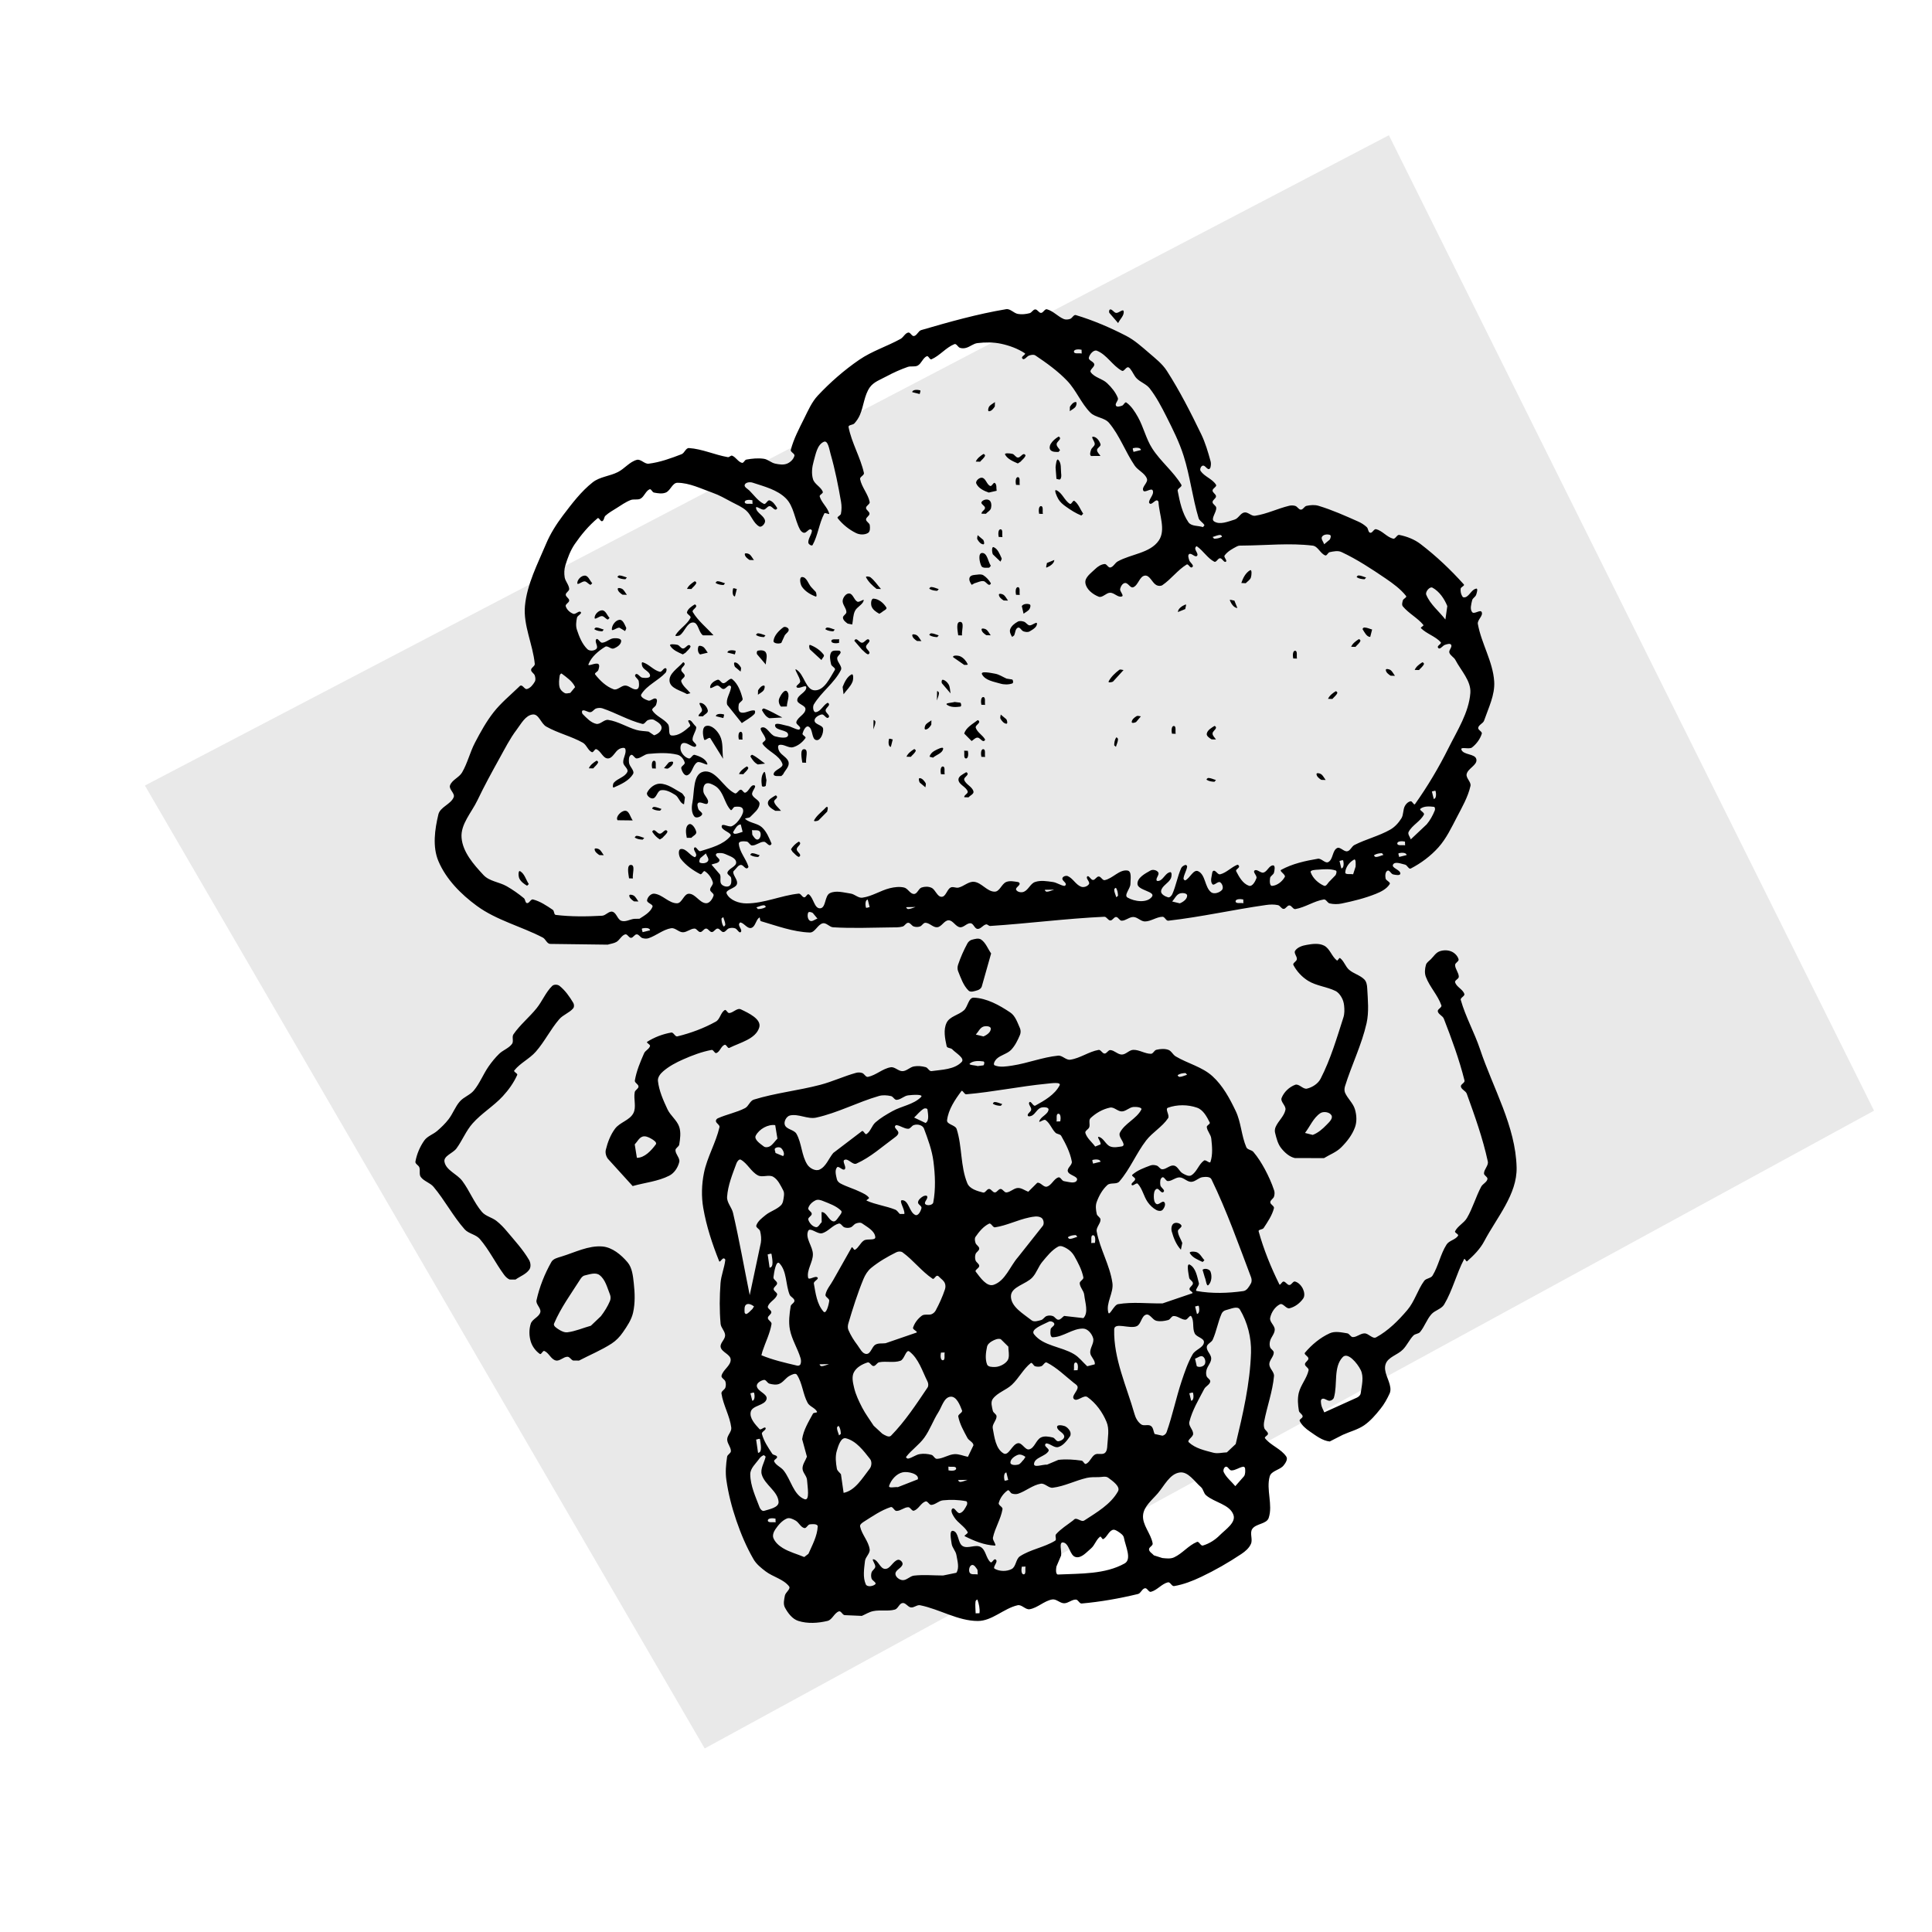 <svg width="200" height="200" viewBox="0 0 200 200" fill="none" xmlns="http://www.w3.org/2000/svg">
<path d="M194 114.977L72.95 181L15 81.318L143.777 14L194 114.977Z" fill="#E9E9E9"/>
<path d="M100.999 167.012C100.993 166.605 100.934 166.186 100.987 165.778C100.999 165.688 101.161 165.527 101.191 165.611C101.34 166.054 101.454 166.539 101.394 167L100.999 167.012ZM89.215 167.276C89.615 167.108 89.989 166.857 90.414 166.779C91.144 166.635 91.922 166.821 92.638 166.623C92.973 166.527 93.086 165.988 93.43 165.946C93.754 165.898 93.975 166.359 94.3 166.401C94.623 166.443 94.93 166.108 95.249 166.174C97.275 166.581 99.164 167.803 101.226 167.803C102.703 167.803 103.905 166.503 105.346 166.174C105.77 166.078 106.159 166.659 106.589 166.587C107.426 166.443 108.09 165.718 108.927 165.575C109.351 165.503 109.728 165.97 110.158 165.97C110.583 165.97 110.947 165.581 111.372 165.587C111.611 165.587 111.736 166.018 111.976 165.994C113.937 165.82 115.885 165.473 117.799 165.012C118.103 164.94 118.217 164.466 118.528 164.413C118.761 164.371 118.911 164.844 119.144 164.784C119.795 164.616 120.25 163.963 120.901 163.802C121.146 163.742 121.296 164.233 121.541 164.191C122.516 164.029 123.46 163.658 124.357 163.232C125.792 162.55 127.179 161.753 128.5 160.872C128.906 160.603 129.307 160.261 129.498 159.818C129.707 159.339 129.343 158.698 129.636 158.273C130.018 157.71 131.118 157.782 131.334 157.135C131.788 155.775 131.053 154.211 131.441 152.834C131.609 152.253 132.475 152.181 132.864 151.72C133.073 151.468 133.342 151.055 133.157 150.785C132.619 149.982 131.561 149.647 130.957 148.892C130.837 148.742 131.274 148.605 131.262 148.419C131.244 148.185 130.951 148.06 130.879 147.838C130.813 147.628 130.825 147.395 130.861 147.185C131.16 145.598 131.74 144.058 131.884 142.453C131.919 142.016 131.405 141.668 131.399 141.231C131.393 140.806 131.842 140.458 131.86 140.033C131.872 139.799 131.543 139.673 131.477 139.452C131.411 139.248 131.423 139.02 131.477 138.817C131.585 138.409 131.961 138.062 131.961 137.637C131.961 137.199 131.399 136.846 131.489 136.421C131.603 135.858 131.985 135.277 132.499 135.019C132.822 134.863 133.145 135.522 133.492 135.432C134.054 135.295 134.574 134.899 134.909 134.42C135.094 134.151 135.022 133.725 134.879 133.426C134.717 133.09 134.424 132.767 134.072 132.665C133.85 132.599 133.707 133.024 133.474 133.024C133.241 133.024 133.109 132.683 132.876 132.665C132.703 132.653 132.517 133.12 132.44 132.958C131.567 131.203 130.819 129.358 130.293 127.466C130.24 127.268 130.694 127.298 130.808 127.13C131.232 126.483 131.686 125.824 131.878 125.076C131.937 124.842 131.501 124.698 131.501 124.459C131.501 124.225 131.812 124.099 131.884 123.877C131.949 123.668 131.967 123.428 131.896 123.225C131.644 122.464 131.31 121.733 130.933 121.026C130.592 120.403 130.216 119.792 129.755 119.253C129.57 119.026 129.14 119.037 129.02 118.762C128.506 117.57 128.482 116.186 127.92 115.012C127.298 113.706 126.581 112.376 125.511 111.406C124.447 110.436 122.946 110.094 121.708 109.357C121.409 109.178 121.26 108.782 120.937 108.675C120.549 108.543 120.106 108.579 119.706 108.675C119.478 108.728 119.377 109.088 119.144 109.088C118.516 109.088 117.942 108.663 117.314 108.681C116.89 108.693 116.561 109.16 116.137 109.166C115.712 109.172 115.365 108.728 114.941 108.704C114.708 108.693 114.576 109.07 114.343 109.064C114.098 109.058 113.96 108.645 113.721 108.687C112.705 108.866 111.814 109.555 110.792 109.699C110.355 109.765 109.973 109.238 109.536 109.28C107.934 109.441 106.404 110.058 104.814 110.304C104.204 110.394 103.534 110.52 102.972 110.286C102.757 110.196 103.002 109.771 103.169 109.615C103.594 109.208 104.252 109.106 104.664 108.687C105.083 108.249 105.358 107.68 105.591 107.123C105.674 106.914 105.674 106.656 105.591 106.452C105.328 105.865 105.112 105.158 104.574 104.805C103.444 104.05 102.165 103.337 100.814 103.277C100.264 103.248 100.198 104.2 99.798 104.577C99.248 105.081 98.315 105.206 97.992 105.877C97.639 106.602 97.825 107.513 97.998 108.303C98.046 108.519 98.429 108.465 98.578 108.627C98.955 109.022 99.917 109.549 99.546 109.938C98.793 110.723 97.502 110.729 96.432 110.879C96.187 110.915 96.061 110.532 95.828 110.472C95.436 110.364 95.014 110.322 94.616 110.394C94.196 110.466 93.862 110.873 93.435 110.885C93.003 110.903 92.629 110.412 92.203 110.484C91.363 110.621 90.686 111.31 89.852 111.478C89.616 111.526 89.48 111.149 89.251 111.077C89.045 111.005 88.808 111.005 88.599 111.065C87.354 111.412 86.171 111.969 84.919 112.299C82.644 112.898 80.279 113.137 78.032 113.832C77.63 113.958 77.498 114.521 77.125 114.713C76.235 115.174 75.221 115.354 74.307 115.767C74.196 115.815 74.088 115.953 74.11 116.072C74.154 116.306 74.534 116.456 74.48 116.689C74.104 118.313 73.2 119.792 72.872 121.427C72.634 122.614 72.596 123.859 72.802 125.052C73.127 126.944 73.736 128.783 74.448 130.562C74.514 130.73 74.717 130.305 74.891 130.269C74.973 130.251 75.093 130.347 75.083 130.431C74.987 131.251 74.648 132.024 74.587 132.845C74.485 134.24 74.473 135.642 74.596 137.038C74.633 137.463 75.063 137.804 75.064 138.236C75.066 138.673 74.507 139.038 74.604 139.464C74.727 139.997 75.623 140.194 75.639 140.746C75.659 141.381 74.843 141.788 74.693 142.411C74.636 142.644 75.017 142.782 75.091 143.01C75.155 143.214 75.157 143.441 75.091 143.645C75.015 143.872 74.65 144.01 74.685 144.25C74.864 145.46 75.549 146.568 75.701 147.784C75.754 148.209 75.286 148.569 75.278 149C75.272 149.425 75.663 149.791 75.662 150.216C75.662 150.45 75.309 150.569 75.272 150.797C75.148 151.594 75.078 152.414 75.193 153.205C75.399 154.637 75.76 156.044 76.228 157.41C76.7 158.788 77.273 160.148 78.002 161.406C78.298 161.921 78.787 162.31 79.26 162.669C80.019 163.245 81.083 163.46 81.677 164.209C81.897 164.484 81.319 164.832 81.251 165.173C81.174 165.581 81.06 166.042 81.252 166.407C81.559 166.982 82.017 167.599 82.641 167.797C83.602 168.102 84.682 168.031 85.662 167.797C86.162 167.677 86.356 166.976 86.842 166.809C87.063 166.737 87.195 167.156 87.424 167.198L89.215 167.276ZM101.215 162.987C100.939 162.927 100.545 163.053 100.389 162.813C100.246 162.586 100.336 162.112 100.587 162.016C100.832 161.927 101.047 162.292 101.191 162.514L101.215 162.987ZM97.627 163.095C96.623 163.095 95.613 162.993 94.616 163.107C94.19 163.155 93.845 163.616 93.418 163.574C93.094 163.544 92.691 163.244 92.694 162.915C92.698 162.502 93.363 162.328 93.434 161.921C93.471 161.705 93.159 161.412 92.945 161.471C92.424 161.609 92.169 162.424 91.629 162.412C91.11 162.406 90.936 161.525 90.427 161.417C90.167 161.364 90.648 161.933 90.608 162.196C90.574 162.424 90.294 162.556 90.225 162.777C90.16 162.981 90.16 163.209 90.225 163.412C90.294 163.634 90.774 163.832 90.609 163.999C90.377 164.227 89.76 164.311 89.627 164.011C89.3 163.274 89.453 162.4 89.542 161.597C89.59 161.166 90.089 160.812 90.028 160.381C89.909 159.537 89.214 158.86 89.037 158.021C88.994 157.817 89.248 157.644 89.423 157.53C90.316 156.967 91.203 156.344 92.206 156.014C92.433 155.937 92.565 156.41 92.804 156.41C93.228 156.416 93.593 156.032 94.016 156.026C94.249 156.02 94.394 156.458 94.614 156.386C95.099 156.224 95.326 155.589 95.81 155.427C96.031 155.355 96.175 155.799 96.408 155.787C96.838 155.763 97.179 155.361 97.604 155.314C98.405 155.23 99.224 155.254 100.007 155.403C100.138 155.427 100.15 155.679 100.091 155.793C99.917 156.122 99.72 156.542 99.367 156.637C99.074 156.709 98.823 155.99 98.59 156.176C98.351 156.374 98.626 156.829 98.799 157.093C99.17 157.662 99.84 158.003 100.174 158.602C100.258 158.752 99.726 158.956 99.881 159.033C100.844 159.519 101.89 159.944 102.966 159.998C103.241 160.016 102.727 159.453 102.787 159.177C103.002 158.165 103.606 157.254 103.779 156.23C103.821 155.984 103.325 155.829 103.391 155.589C103.528 155.074 103.875 154.595 104.311 154.283C104.461 154.175 104.58 154.559 104.76 154.613C104.969 154.679 105.208 154.697 105.411 154.625C106.212 154.349 106.9 153.738 107.731 153.594C108.167 153.517 108.55 154.068 108.986 154.008C110.2 153.858 111.318 153.265 112.514 152.989C112.914 152.9 113.333 152.918 113.745 152.912C114.068 152.912 114.457 152.78 114.72 152.971C115.186 153.319 116.017 153.888 115.73 154.391C114.977 155.733 113.524 156.566 112.239 157.404C111.982 157.566 111.653 157.224 111.354 157.224C111.24 157.224 111.157 157.332 111.073 157.404C110.481 157.865 109.817 158.261 109.321 158.824C109.172 158.991 109.417 159.381 109.226 159.495C108.09 160.19 106.697 160.381 105.585 161.106C105.142 161.394 105.19 162.196 104.718 162.43C104.204 162.693 103.492 162.681 102.984 162.406C102.739 162.274 103.163 161.873 103.163 161.597C103.163 161.513 103.068 161.405 102.99 161.417C102.811 161.453 102.673 161.837 102.536 161.717C102.063 161.31 102.063 160.459 101.525 160.148C100.987 159.836 100.198 160.363 99.66 160.052C99.128 159.74 99.272 158.608 98.668 158.476C98.237 158.381 98.453 159.357 98.512 159.8C98.566 160.225 98.943 160.561 99.008 160.98C99.11 161.585 99.337 162.304 99.002 162.813L97.627 163.095ZM106.165 162.172C106.099 162.442 106.248 162.969 105.973 162.975C105.704 162.987 105.716 162.448 105.776 162.184L106.165 162.172ZM119.449 161.01C119.281 160.807 118.97 160.663 118.946 160.399C118.922 160.16 119.365 160.016 119.323 159.776C119.15 158.752 118.223 157.859 118.331 156.829C118.42 155.931 119.263 155.278 119.849 154.595C120.531 153.804 121.081 152.582 122.115 152.432C122.994 152.301 123.645 153.361 124.321 153.942C124.572 154.157 124.596 154.577 124.853 154.792C125.738 155.553 127.304 155.727 127.687 156.823C127.962 157.62 126.874 158.321 126.282 158.914C125.798 159.405 125.182 159.8 124.524 159.992C124.291 160.064 124.13 159.531 123.908 159.62C123.03 159.98 122.408 160.812 121.547 161.214C121.176 161.388 120.734 161.328 120.321 161.286L119.449 161.01ZM83.255 161.184C82.513 160.872 81.714 160.669 81.028 160.249C80.627 160.004 80.235 159.656 80.062 159.219C79.948 158.932 80.091 158.566 80.265 158.315C80.571 157.865 80.95 157.416 81.445 157.2C81.728 157.075 82.076 157.254 82.347 157.404C82.698 157.596 82.87 158.081 83.255 158.183C83.48 158.243 83.606 157.823 83.837 157.799C84.116 157.764 84.663 157.74 84.65 158.021C84.602 159.015 84.091 159.938 83.69 160.848L83.255 161.184ZM80.29 157.596C80.022 157.53 79.493 157.68 79.486 157.404C79.48 157.135 80.015 157.147 80.281 157.206L80.29 157.596ZM127.878 153.846C127.478 153.361 126.951 152.959 126.682 152.396C126.593 152.217 126.7 151.881 126.898 151.833C127.125 151.785 127.244 152.217 127.478 152.217C127.902 152.217 128.273 151.899 128.697 151.833C128.781 151.821 128.876 151.911 128.888 151.995C128.918 152.265 128.924 152.564 128.799 152.798L127.878 153.846ZM92.945 153.948C92.644 153.906 91.95 154.104 92.044 153.81C92.246 153.187 92.798 152.558 93.44 152.414C94.002 152.289 95.189 152.588 95.012 153.139L92.945 153.948ZM87.055 152.612C86.914 152.42 86.673 152.271 86.631 152.031C86.524 151.426 86.45 150.773 86.626 150.186C86.778 149.671 87.052 148.766 87.568 148.892C88.632 149.156 89.389 150.174 90.068 151.037C90.273 151.294 90.239 151.767 90.035 152.031C89.278 153.001 88.536 154.301 87.33 154.541L87.055 152.612ZM108.395 151.618C107.94 151.588 106.996 151.977 107.043 151.528C107.109 150.863 108.203 150.785 108.544 150.216C108.664 150.012 108.239 149.839 108.185 149.611C108.167 149.533 108.263 149.407 108.347 149.419C108.771 149.473 109.154 149.917 109.56 149.797C110.08 149.641 110.439 149.144 110.756 148.7C110.864 148.551 110.846 148.299 110.756 148.137C110.63 147.904 110.421 147.694 110.176 147.616C109.937 147.538 109.429 147.461 109.429 147.712C109.429 148.125 110.134 148.287 110.17 148.694C110.194 148.958 109.823 149.174 109.56 149.198C109.327 149.222 109.208 148.856 108.98 148.808C108.58 148.718 108.12 148.623 107.755 148.808C107.241 149.066 107.103 149.898 106.547 150.036C106.117 150.144 105.818 149.329 105.375 149.401C104.778 149.497 104.407 150.767 103.887 150.456C103.074 149.976 102.942 148.784 102.769 147.856C102.685 147.431 103.163 147.053 103.163 146.622C103.163 146.388 102.823 146.269 102.775 146.041C102.685 145.64 102.53 145.142 102.775 144.813C103.265 144.148 104.162 143.908 104.76 143.339C105.477 142.662 105.931 141.722 106.703 141.105C106.846 140.991 106.978 141.381 107.151 141.434C107.354 141.494 107.582 141.5 107.785 141.434C108.006 141.369 108.155 140.943 108.365 141.051C109.405 141.578 110.254 142.429 111.168 143.16C111.324 143.279 111.557 143.411 111.557 143.609C111.557 144.034 110.876 144.525 111.174 144.825C111.509 145.16 112.179 144.352 112.567 144.621C113.452 145.244 114.14 146.203 114.552 147.203C114.863 147.946 114.678 148.814 114.63 149.617C114.618 149.899 114.588 150.252 114.361 150.42C114.086 150.623 113.644 150.408 113.351 150.575C112.968 150.803 112.831 151.354 112.424 151.54C112.251 151.618 112.155 151.228 111.964 151.204C111.175 151.091 110.361 151.031 109.56 151.126L108.395 151.618ZM98.177 151.821C98.447 151.887 98.973 151.737 98.979 152.013C98.991 152.283 98.453 152.271 98.189 152.211L98.177 151.821ZM127.005 150.348C126.539 150.36 126.055 150.504 125.6 150.384C124.716 150.15 123.741 149.94 123.071 149.311C122.832 149.09 123.508 148.766 123.514 148.437C123.526 148.006 123.018 147.622 123.119 147.203C123.418 145.993 124.082 144.897 124.656 143.795C124.805 143.501 125.224 143.351 125.284 143.028C125.325 142.8 124.967 142.668 124.901 142.447C124.835 142.243 124.847 142.016 124.901 141.812C125.008 141.405 125.379 141.057 125.385 140.632C125.391 140.207 124.889 139.859 124.925 139.434C124.949 139.11 125.409 138.979 125.541 138.685C125.929 137.816 126.079 136.858 126.461 135.989C126.539 135.822 126.7 135.672 126.886 135.63C127.364 135.522 128.105 135.139 128.356 135.564C129.145 136.882 129.552 138.493 129.504 140.033C129.403 143.226 128.667 146.382 127.92 149.485L127.005 150.348ZM100.198 150.809C99.732 150.719 99.272 150.504 98.799 150.533C98.177 150.575 97.615 151.001 96.988 151.019C96.755 151.025 96.647 150.665 96.426 150.605C96.031 150.498 95.613 150.462 95.214 150.527C94.791 150.593 94.435 150.911 94.015 150.995C93.924 151.013 93.749 150.887 93.805 150.809C94.362 150.09 95.15 149.569 95.684 148.826C96.27 148.018 96.593 147.053 97.131 146.209C97.502 145.634 97.717 144.645 98.405 144.585C99.014 144.537 99.367 145.43 99.588 146.005C99.678 146.239 99.152 146.4 99.2 146.64C99.355 147.431 99.768 148.143 100.144 148.85C100.3 149.144 100.76 149.288 100.772 149.617L100.198 150.809ZM83.532 150.797C83.38 151.204 83.074 151.582 83.077 152.013C83.079 152.444 83.52 152.786 83.545 153.211C83.584 153.876 83.874 155.439 83.26 155.188C82.131 154.727 81.879 153.169 81.116 152.217C80.835 151.863 80.334 151.696 80.14 151.288C80.059 151.121 80.489 150.995 80.444 150.815C80.395 150.617 80.051 150.653 79.942 150.492C79.517 149.845 79.067 149.186 78.874 148.437C78.813 148.203 79.358 148.036 79.249 147.82C79.154 147.628 78.767 148.095 78.623 147.94C78.171 147.449 77.564 146.802 77.718 146.149C77.879 145.466 79.192 145.514 79.355 144.831C79.484 144.292 78.425 144.052 78.346 143.501C78.3 143.178 78.752 142.914 79.07 142.848C79.298 142.8 79.426 143.178 79.652 143.237C79.977 143.321 80.347 143.387 80.66 143.261C81.088 143.094 81.34 142.627 81.748 142.417C81.971 142.303 82.357 142.099 82.496 142.315C83.068 143.178 83.108 144.31 83.604 145.22C83.817 145.61 84.379 145.735 84.577 146.137C84.645 146.274 84.232 146.203 84.158 146.34C83.703 147.179 83.172 148.036 83.038 148.982L83.532 150.797ZM139.004 148.533C139.745 148.197 140.558 148 141.228 147.538C141.879 147.083 142.412 146.46 142.908 145.837C143.296 145.358 143.595 144.813 143.852 144.256C143.942 144.064 143.954 143.837 143.924 143.621C143.816 142.812 143.177 141.992 143.44 141.213C143.685 140.47 144.683 140.266 145.227 139.703C145.652 139.272 145.897 138.685 146.321 138.248C146.501 138.068 146.842 138.086 147.003 137.894C147.469 137.337 147.69 136.606 148.169 136.061C148.533 135.636 149.215 135.522 149.502 135.037C150.375 133.569 150.769 131.85 151.57 130.335C151.63 130.221 151.78 130.652 151.875 130.568C152.557 129.963 153.226 129.293 153.651 128.484C154.948 126.034 157.059 123.638 156.999 120.864C156.903 116.588 154.56 112.664 153.208 108.603C152.629 106.878 151.714 105.266 151.218 103.511C151.152 103.277 151.66 103.122 151.588 102.894C151.433 102.409 150.787 102.181 150.632 101.696C150.56 101.474 151.014 101.349 151.014 101.115C151.014 100.69 150.638 100.324 150.632 99.899C150.626 99.665 151.056 99.522 150.991 99.3C150.889 98.941 150.572 98.629 150.231 98.491C149.849 98.336 149.382 98.342 149 98.491C148.629 98.635 148.402 99.019 148.121 99.3C147.942 99.48 147.684 99.635 147.613 99.881C147.499 100.282 147.457 100.744 147.607 101.127C148.001 102.175 148.844 103.02 149.209 104.074C149.287 104.302 148.796 104.458 148.838 104.691C148.898 105.015 149.346 105.146 149.466 105.458C150.279 107.554 151.062 109.675 151.606 111.855C151.666 112.095 151.188 112.239 151.23 112.478C151.283 112.796 151.732 112.922 151.839 113.221C152.67 115.521 153.501 117.839 154.016 120.229C154.111 120.649 153.633 121.032 153.621 121.463C153.615 121.697 154.028 121.835 153.98 122.062C153.908 122.398 153.483 122.554 153.328 122.853C152.772 123.901 152.455 125.069 151.857 126.088C151.546 126.615 150.907 126.908 150.632 127.454C150.548 127.621 151.038 127.765 150.937 127.921C150.668 128.346 150.016 128.412 149.747 128.837C149.113 129.826 148.91 131.048 148.294 132.054C148.115 132.342 147.637 132.318 147.433 132.593C146.746 133.534 146.441 134.732 145.682 135.618C144.755 136.708 143.709 137.757 142.459 138.439C142.089 138.643 141.682 138.032 141.264 138.032C140.839 138.026 140.475 138.416 140.05 138.416C139.817 138.416 139.697 138.062 139.47 138.026C138.866 137.93 138.197 137.769 137.641 138.026C136.66 138.475 135.787 139.206 135.088 140.033C134.939 140.213 135.447 140.398 135.447 140.632C135.447 140.865 135.082 140.997 135.088 141.231C135.094 141.47 135.512 141.614 135.465 141.848C135.285 142.68 134.652 143.363 134.448 144.19C134.305 144.789 134.359 145.43 134.46 146.041C134.496 146.269 134.831 146.388 134.849 146.622C134.861 146.808 134.466 146.927 134.544 147.095C134.759 147.544 135.172 147.898 135.584 148.179C136.224 148.617 136.888 149.144 137.653 149.222L139.004 148.533ZM119.52 148.443C119.395 148.167 119.395 147.79 119.144 147.616C118.869 147.413 118.414 147.652 118.139 147.455C117.799 147.215 117.565 146.808 117.452 146.406C116.627 143.507 115.264 140.632 115.341 137.619C115.359 136.828 116.962 137.613 117.679 137.283C118.145 137.068 118.151 136.229 118.647 136.091C119.042 135.984 119.299 136.63 119.7 136.726C120.1 136.822 120.537 136.756 120.937 136.648C121.158 136.588 121.266 136.235 121.499 136.235C121.924 136.223 122.288 136.612 122.713 136.618C122.946 136.618 123.185 136.067 123.317 136.259C123.651 136.756 123.406 137.487 123.675 138.032C123.867 138.433 124.674 138.517 124.632 138.961C124.578 139.524 123.741 139.703 123.46 140.201C122.964 141.063 122.641 142.022 122.324 142.968C121.744 144.711 121.38 146.52 120.77 148.245C120.71 148.431 120.525 148.593 120.333 148.623L119.52 148.443ZM86.858 148.593C86.787 148.329 86.648 148.078 86.644 147.808C86.643 147.718 86.796 147.562 86.843 147.64C86.989 147.868 87.036 148.161 87.041 148.437L86.858 148.593ZM90.443 147.592C90.049 146.975 89.596 146.382 89.258 145.729C88.918 145.07 88.587 144.388 88.417 143.663C88.295 143.136 88.146 142.525 88.398 142.051C88.671 141.536 89.261 141.213 89.815 141.039C90.043 140.967 90.19 141.417 90.43 141.411C90.663 141.405 90.782 141.063 91.012 141.021C91.734 140.877 92.521 141.111 93.215 140.865C93.633 140.722 93.789 139.637 94.141 139.907C95.1 140.644 95.473 141.932 96.013 143.01C96.109 143.202 96.133 143.471 96.013 143.645C94.851 145.37 93.695 147.137 92.238 148.623C92.022 148.844 91.604 148.575 91.338 148.419L90.443 147.592ZM137.091 146.209C136.989 145.951 136.828 145.705 136.78 145.43C136.75 145.226 136.672 144.903 136.858 144.813C137.103 144.693 137.384 145.029 137.659 145.005C137.832 144.987 138.029 144.855 138.083 144.687C138.49 143.315 138.005 141.518 139.004 140.482C139.53 139.937 140.522 141.135 140.857 141.818C141.216 142.537 140.965 143.441 140.857 144.238C140.833 144.43 140.654 144.585 140.48 144.675L137.091 146.209ZM123.119 144.232C123.245 144.226 123.478 144.082 123.508 144.208C123.574 144.471 123.586 144.987 123.311 145.005L123.119 144.232ZM77.681 144.232C77.811 144.226 78.042 144.082 78.073 144.208C78.14 144.471 78.148 144.987 77.875 145.005L77.681 144.232ZM109.847 161.022C109.913 160.573 109.596 159.62 110.045 159.674C110.714 159.746 110.714 161.052 111.372 161.19C111.964 161.316 112.484 160.675 112.95 160.285C113.333 159.956 113.47 159.387 113.877 159.081C113.984 158.992 114.092 159.393 114.218 159.327C114.6 159.111 114.744 158.566 115.144 158.387C115.365 158.285 115.628 158.47 115.826 158.602C116.041 158.746 116.298 158.932 116.346 159.183C116.507 160.058 117.195 161.418 116.418 161.849C114.391 162.981 111.862 162.885 109.542 162.993C109.261 163.011 109.315 162.454 109.357 162.178L109.847 161.022ZM111.163 141.854C111.228 141.584 111.079 141.057 111.354 141.045C111.623 141.039 111.611 141.578 111.551 141.842L111.163 141.854ZM112.55 141.434C112.095 141.021 111.719 140.5 111.186 140.183C109.865 139.386 107.988 139.344 107.043 138.122C106.631 137.595 107.982 137.128 108.58 136.816C108.753 136.726 109.094 136.84 109.142 137.038C109.19 137.265 108.783 137.391 108.759 137.619C108.723 137.9 108.699 138.439 108.98 138.433C110.074 138.409 111.037 137.511 112.131 137.535C112.603 137.547 113.028 138.062 113.159 138.517C113.303 139.014 112.825 139.518 112.86 140.033C112.884 140.458 113.416 140.812 113.327 141.237L112.55 141.434ZM123.711 140.644C123.98 140.572 124.279 140.284 124.518 140.428C124.757 140.572 124.853 141.009 124.704 141.249C124.56 141.482 124.13 141.578 123.89 141.428L123.711 140.644ZM59.941 140.847C61.066 140.26 62.249 139.775 63.315 139.086C63.777 138.787 64.169 138.374 64.483 137.918C64.919 137.289 65.372 136.624 65.538 135.876C65.758 134.887 65.722 133.851 65.61 132.845C65.526 132.09 65.45 131.239 64.957 130.664C64.296 129.886 63.38 129.125 62.365 129.035C60.906 128.915 59.501 129.658 58.1 130.083C57.73 130.197 57.272 130.299 57.082 130.634C56.382 131.868 55.845 133.216 55.539 134.606C55.446 135.025 56.036 135.42 55.934 135.84C55.811 136.337 55.107 136.535 54.947 137.02C54.755 137.607 54.765 138.278 54.941 138.865C55.094 139.38 55.448 139.853 55.884 140.159C56.037 140.266 56.182 139.781 56.354 139.853C56.826 140.051 57.036 140.716 57.532 140.835C57.943 140.937 58.32 140.452 58.744 140.452C58.978 140.452 59.108 140.764 59.33 140.841L59.941 140.847ZM78.928 139.889C79.241 138.943 79.708 138.038 79.868 137.062C79.906 136.822 79.493 136.678 79.489 136.439C79.486 136.205 79.847 136.073 79.847 135.84C79.847 135.606 79.416 135.462 79.49 135.241C79.65 134.756 80.284 134.528 80.445 134.043C80.519 133.821 80.087 133.677 80.087 133.444C80.087 133.21 80.449 133.078 80.445 132.845C80.441 132.605 80.039 132.467 80.068 132.222C80.131 131.707 80.337 130.401 80.694 130.784C81.466 131.611 81.318 132.964 81.739 134.019C81.838 134.264 82.215 134.378 82.239 134.642C82.26 134.875 81.885 134.995 81.849 135.223C81.724 136.019 81.619 136.846 81.769 137.631C81.966 138.667 82.57 139.584 82.873 140.596C82.935 140.805 82.943 141.045 82.854 141.243C82.805 141.351 82.637 141.399 82.522 141.369C81.272 141.075 80.008 140.788 78.821 140.296L78.928 139.889ZM104.383 139.404C104.383 139.817 104.503 140.248 104.389 140.644C104.317 140.895 104.09 141.093 103.869 141.231C103.606 141.393 103.295 141.506 102.984 141.512C102.703 141.512 102.285 141.512 102.183 141.249C101.962 140.68 102.052 140.015 102.177 139.416C102.231 139.164 102.47 138.961 102.697 138.835C102.966 138.685 103.307 138.529 103.6 138.631L104.383 139.404ZM91.674 139.05C91.326 139.098 90.938 139.02 90.632 139.194C90.244 139.41 90.153 140.147 89.707 140.159C89.271 140.171 89.028 139.595 88.765 139.248C88.396 138.763 88.062 138.236 87.825 137.673C87.739 137.463 87.758 137.217 87.821 137.002C88.28 135.45 88.767 133.905 89.381 132.413C89.559 131.982 89.817 131.557 90.179 131.257C90.973 130.61 91.87 130.089 92.788 129.634C92.982 129.538 93.261 129.52 93.436 129.646C94.547 130.455 95.395 131.599 96.534 132.371C96.689 132.479 96.82 132.096 97.006 132.066C97.119 132.048 97.209 132.168 97.287 132.246C97.478 132.425 97.705 132.587 97.807 132.827C97.891 133.024 97.891 133.276 97.819 133.48C97.568 134.234 97.233 134.971 96.856 135.672C96.761 135.84 96.599 135.983 96.426 136.049C96.109 136.163 95.703 136.001 95.431 136.199C95.016 136.505 94.672 136.954 94.517 137.445C94.455 137.643 95.058 137.846 94.877 137.948L91.674 139.05ZM61.165 137.241C60.358 137.463 59.576 137.816 58.744 137.918C58.437 137.954 58.119 137.804 57.859 137.637C57.636 137.493 57.251 137.265 57.355 137.02C58.049 135.384 59.115 133.935 60.067 132.437C60.175 132.264 60.326 132.078 60.523 132.036C61.023 131.922 61.65 131.683 62.06 131.994C62.668 132.449 62.859 133.3 63.144 134.007C63.227 134.21 63.228 134.468 63.142 134.678C62.905 135.241 62.576 135.768 62.203 136.253L61.165 137.241ZM110.158 136.223C109.961 136.355 109.799 136.618 109.566 136.618C109.333 136.624 109.202 136.307 108.98 136.235C108.777 136.169 108.544 136.163 108.347 136.235C108.126 136.313 108.006 136.582 107.785 136.648C107.468 136.738 107.049 136.882 106.792 136.678C105.931 135.995 104.628 135.271 104.652 134.168C104.676 133.186 106.218 132.958 106.882 132.228C107.306 131.766 107.492 131.12 107.892 130.634C108.383 130.047 108.873 129.412 109.542 129.047C109.817 128.897 110.182 129.095 110.445 129.251C110.756 129.43 111.025 129.7 111.204 130.011C111.599 130.712 111.988 131.437 112.149 132.228C112.197 132.461 111.76 132.605 111.772 132.845C111.796 133.276 112.197 133.617 112.239 134.043C112.328 134.845 112.705 135.87 112.155 136.451L110.158 136.223ZM123.717 135.247C123.843 135.241 124.076 135.097 124.106 135.223C124.171 135.486 124.183 136.001 123.908 136.019L123.717 135.247ZM77.886 135.51C77.683 135.684 77.52 135.918 77.276 136.019C77.197 136.055 77.081 135.942 77.08 135.852C77.075 135.576 77.025 135.187 77.26 135.043C77.492 134.893 77.837 135.073 78.056 135.241L77.886 135.51ZM120.345 134.929C118.809 134.953 117.254 134.75 115.742 135.007C115.306 135.079 114.845 136.295 114.732 135.87C114.463 134.875 115.306 133.827 115.156 132.809C114.893 130.976 113.871 129.311 113.53 127.49C113.446 127.064 113.925 126.687 113.925 126.256C113.925 126.022 113.584 125.902 113.536 125.675C113.446 125.267 113.387 124.818 113.53 124.429C113.769 123.776 114.122 123.141 114.636 122.673C114.953 122.392 115.587 122.638 115.868 122.314C116.98 121.038 117.619 119.397 118.653 118.055C119.311 117.205 120.321 116.653 120.919 115.755C121.117 115.455 120.567 114.796 120.907 114.671C121.852 114.329 122.976 114.335 123.926 114.671C124.554 114.892 124.931 115.599 125.23 116.198C125.313 116.366 124.907 116.486 124.925 116.671C124.967 117.097 125.349 117.444 125.391 117.869C125.481 118.672 125.558 119.517 125.307 120.277C125.236 120.499 124.823 120.008 124.638 120.14C124.088 120.523 123.902 121.326 123.323 121.667C123.06 121.823 122.695 121.613 122.426 121.463C122.079 121.266 121.924 120.739 121.535 120.661C121.117 120.577 120.746 121.044 120.321 121.044C120.088 121.044 119.963 120.733 119.742 120.661C119.532 120.595 119.293 120.571 119.09 120.649C118.432 120.894 117.739 121.146 117.213 121.613C117.081 121.733 117.518 121.883 117.512 122.062C117.5 122.296 117.039 122.464 117.153 122.661C117.26 122.847 117.637 122.386 117.781 122.542C118.271 123.069 118.396 123.853 118.809 124.441C119.042 124.77 119.347 125.069 119.706 125.261C119.891 125.363 120.19 125.405 120.339 125.255C120.537 125.057 120.716 124.638 120.519 124.441C120.327 124.249 119.963 124.77 119.718 124.638C119.478 124.506 119.443 124.135 119.443 123.86C119.443 123.584 119.472 123.201 119.718 123.081C119.933 122.979 120.094 123.386 120.321 123.44C120.405 123.458 120.519 123.344 120.501 123.26C120.441 123.039 120.148 122.907 120.118 122.679C120.082 122.404 120.076 122.009 120.315 121.883C120.525 121.775 120.668 122.266 120.901 122.266C121.326 122.266 121.69 121.871 122.115 121.883C122.539 121.895 122.886 122.35 123.311 122.344C123.735 122.338 124.07 121.913 124.488 121.859C124.805 121.817 125.272 121.793 125.409 122.08C126.999 125.357 128.213 128.801 129.504 132.21C129.582 132.413 129.6 132.671 129.492 132.863C129.313 133.186 129.074 133.605 128.709 133.653C127.119 133.875 125.475 133.929 123.896 133.647C123.615 133.593 124.177 133.096 124.106 132.827C123.926 132.144 123.795 131.269 123.179 130.922C122.791 130.706 123.03 131.82 123.101 132.264C123.137 132.491 123.484 132.611 123.49 132.845C123.496 133.078 123.149 133.21 123.131 133.444C123.119 133.617 123.58 133.797 123.424 133.881L120.345 134.929ZM77.611 134.073C77.036 131.239 76.535 128.382 75.885 125.567C75.753 124.986 75.227 124.488 75.268 123.895C75.352 122.691 75.827 121.547 76.243 120.415C76.31 120.235 76.519 119.954 76.687 120.05C77.384 120.439 77.75 121.302 78.458 121.673C78.928 121.925 79.589 121.553 80.047 121.823C80.546 122.122 80.804 122.715 81.08 123.231C81.18 123.416 81.176 123.65 81.144 123.86C81.098 124.171 81.072 124.536 80.85 124.764C80.407 125.213 79.744 125.387 79.256 125.782C78.885 126.088 78.451 126.399 78.294 126.855C78.218 127.076 78.624 127.214 78.683 127.436C78.785 127.831 78.827 128.25 78.763 128.646L77.611 134.073ZM86.256 132.509C85.988 133.012 85.56 133.462 85.453 134.025C85.405 134.27 85.871 134.414 85.842 134.66C85.793 135.079 85.526 136.091 85.247 135.774C84.568 135.007 84.427 133.875 84.25 132.869C84.208 132.629 84.8 132.419 84.629 132.246C84.402 132.012 83.719 132.581 83.656 132.264C83.495 131.455 84.151 130.67 84.151 129.85C84.151 129.029 83.334 128.19 83.656 127.436C83.845 126.992 84.614 127.783 85.082 127.669C85.733 127.507 86.176 126.831 86.825 126.663C87.057 126.603 87.196 126.986 87.424 127.058C87.624 127.124 87.855 127.13 88.054 127.058C88.274 126.986 88.399 126.723 88.619 126.651C88.818 126.579 89.078 126.525 89.25 126.651C89.782 127.028 90.54 127.406 90.609 128.053C90.652 128.46 89.783 128.196 89.437 128.412C89.061 128.652 88.897 129.155 88.509 129.376C88.387 129.442 88.248 129.011 88.165 129.131L86.256 132.509ZM53.364 132.461C53.841 132.12 54.46 131.91 54.795 131.425C54.984 131.155 54.935 130.718 54.768 130.431C54.138 129.352 53.281 128.43 52.481 127.472C52.151 127.076 51.791 126.699 51.385 126.381C50.922 126.022 50.272 125.902 49.891 125.459C49.069 124.494 48.612 123.261 47.855 122.248C47.314 121.523 46.169 121.152 46.011 120.265C45.902 119.654 46.89 119.385 47.257 118.882C47.863 118.055 48.242 117.061 48.924 116.294C49.851 115.246 51.092 114.515 52.039 113.491C52.643 112.838 53.178 112.095 53.542 111.28C53.618 111.113 53.123 110.957 53.239 110.813C53.854 110.04 54.819 109.609 55.47 108.866C56.38 107.83 56.99 106.554 57.891 105.512C58.287 105.051 58.934 104.853 59.328 104.392C59.454 104.242 59.443 103.978 59.343 103.811C58.956 103.164 58.51 102.529 57.926 102.061C57.727 101.9 57.346 101.888 57.165 102.061C56.495 102.714 56.143 103.631 55.559 104.362C54.804 105.302 53.839 106.075 53.154 107.069C52.964 107.345 53.202 107.794 53.004 108.064C52.676 108.513 52.084 108.699 51.683 109.082C51.268 109.483 50.899 109.939 50.57 110.412C50.02 111.208 49.667 112.143 49.052 112.886C48.663 113.359 48.009 113.556 47.605 114.018C47.126 114.563 46.884 115.282 46.442 115.857C46.099 116.306 45.687 116.701 45.263 117.067C44.846 117.432 44.249 117.606 43.928 118.055C43.469 118.702 43.148 119.463 43.004 120.247C42.959 120.481 43.331 120.619 43.411 120.846C43.521 121.164 43.362 121.571 43.559 121.841C43.887 122.29 44.522 122.434 44.879 122.859C46.045 124.249 46.894 125.896 48.098 127.256C48.508 127.717 49.256 127.783 49.662 128.25C50.636 129.376 51.287 130.748 52.169 131.946C52.322 132.156 52.517 132.353 52.753 132.455L53.364 132.461ZM124.716 132.222C124.847 132.491 124.889 133.24 125.104 133.024C125.433 132.695 125.481 132.066 125.307 131.629C125.206 131.371 124.692 131.251 124.488 131.449L124.716 132.222ZM79.261 150.791C79.126 151.408 78.684 152.037 78.857 152.642C79.162 153.708 80.529 154.367 80.598 155.469C80.635 156.062 79.656 156.23 79.091 156.404C78.912 156.458 78.708 156.236 78.641 156.062C78.221 154.948 77.676 153.81 77.667 152.618C77.662 151.995 78.243 151.51 78.603 151.001C78.719 150.839 78.886 150.695 79.077 150.635L79.261 150.791ZM105.387 130.137C104.55 131.09 104.072 132.587 102.871 133C102.147 133.252 101.478 132.252 101.011 131.647C100.874 131.461 101.376 131.281 101.37 131.048C101.364 130.814 101.053 130.688 100.987 130.467C100.922 130.263 100.922 130.035 100.987 129.832C101.053 129.61 101.37 129.484 101.37 129.251C101.37 129.017 101.053 128.891 100.987 128.67C100.922 128.466 100.868 128.208 100.987 128.035C101.358 127.501 101.8 126.956 102.386 126.675C102.602 126.567 102.769 127.094 103.008 127.052C104.216 126.867 105.34 126.285 106.535 126.034C106.942 125.95 107.426 125.842 107.785 126.052C108.024 126.19 108.114 126.627 107.97 126.873L105.387 130.137ZM78.274 149.024C78.408 149.018 78.656 148.868 78.675 149C78.743 149.467 78.942 150.372 78.473 150.396L78.274 149.024ZM79.469 129.856C79.603 129.85 79.852 129.7 79.871 129.832C79.939 130.299 80.137 131.203 79.668 131.227L79.469 129.856ZM122.39 128.67C122.24 128.262 121.959 127.885 121.936 127.454C121.924 127.22 122.408 127.058 122.294 126.849C122.163 126.609 121.732 126.507 121.499 126.657C121.26 126.807 121.224 127.214 121.302 127.49C121.487 128.166 121.768 128.855 122.246 129.37L122.39 128.67ZM112.956 128.676C113.022 128.406 112.872 127.879 113.147 127.873C113.416 127.861 113.404 128.4 113.345 128.664L112.956 128.676ZM85.061 126.525C84.858 126.699 84.712 127.088 84.454 127.034C84.093 126.962 83.782 126.609 83.674 126.256C83.606 126.034 84.032 125.89 84.032 125.657C84.032 125.423 83.61 125.279 83.674 125.058C83.776 124.704 84.101 124.411 84.433 124.255C84.669 124.141 84.971 124.231 85.212 124.333C85.864 124.596 86.572 124.836 87.073 125.333C87.228 125.483 86.973 125.77 86.843 125.944C86.688 126.154 86.494 126.501 86.245 126.435C85.75 126.303 85.556 125.441 85.047 125.477L85.061 126.525ZM93.149 125.669C92.99 125.519 92.875 125.303 92.671 125.219C91.714 124.836 90.659 124.716 89.719 124.291C89.603 124.237 90.028 124.087 89.954 123.985C89.75 123.698 89.395 123.554 89.083 123.398C88.409 123.063 87.669 122.865 87.007 122.512C86.84 122.422 86.674 122.26 86.633 122.074C86.545 121.679 86.389 121.17 86.641 120.852C86.811 120.631 87.248 121.236 87.443 121.044C87.673 120.817 87.133 120.212 87.425 120.068C87.812 119.882 88.261 120.631 88.653 120.457C90.119 119.804 91.336 118.69 92.631 117.744C92.792 117.624 92.997 117.468 92.999 117.27C93.001 117.037 92.696 116.893 92.641 116.665C92.621 116.588 92.722 116.462 92.806 116.474C93.225 116.528 93.594 116.851 94.016 116.851C94.249 116.851 94.376 116.534 94.598 116.468C94.798 116.402 95.028 116.402 95.227 116.468C95.397 116.522 95.577 116.647 95.643 116.815C96.055 117.923 96.48 119.055 96.629 120.229C96.808 121.631 96.874 123.087 96.611 124.477C96.563 124.752 95.995 124.854 95.792 124.656C95.601 124.464 96.073 124.117 95.989 123.86C95.942 123.71 95.655 123.776 95.529 123.86C95.308 123.997 95.062 124.201 95.033 124.459C95.007 124.692 95.438 124.83 95.391 125.058C95.326 125.369 95.054 125.896 94.76 125.776C94.135 125.519 94.101 124.303 93.427 124.243C92.949 124.195 93.707 125.201 93.616 125.669H93.149ZM106.446 123.368C106.087 123.237 105.752 122.967 105.375 122.979C104.951 122.991 104.604 123.416 104.18 123.44C103.947 123.452 103.815 123.081 103.582 123.081C103.349 123.081 103.217 123.44 102.984 123.44C102.751 123.44 102.619 123.081 102.386 123.081C102.147 123.081 102.004 123.512 101.77 123.452C101.161 123.296 100.384 123.081 100.138 122.494C99.409 120.733 99.618 118.696 99.032 116.875C98.895 116.45 97.986 116.408 98.04 115.965C98.177 114.85 98.853 113.85 99.523 112.952C99.636 112.79 99.822 113.299 100.019 113.281C102.817 113.041 105.573 112.454 108.371 112.185C108.813 112.143 109.895 111.975 109.686 112.365C109.178 113.329 108.126 113.928 107.169 114.455C106.966 114.569 106.733 113.934 106.571 114.096C106.38 114.287 106.786 114.611 106.75 114.874C106.721 115.108 106.35 115.246 106.392 115.473C106.422 115.629 106.721 115.551 106.852 115.473C107.199 115.27 107.372 114.802 107.749 114.671C108.006 114.581 108.574 114.599 108.544 114.868C108.484 115.377 107.731 115.581 107.587 116.072C107.528 116.288 108.054 115.821 108.233 115.947C108.688 116.264 108.867 116.863 109.255 117.252C109.417 117.42 109.746 117.384 109.859 117.588C110.332 118.42 110.78 119.301 110.953 120.241C111.019 120.601 110.439 120.906 110.541 121.26C110.654 121.679 111.641 121.763 111.485 122.17C111.318 122.59 110.589 122.338 110.14 122.272C109.913 122.236 109.782 121.811 109.56 121.883C109.076 122.038 108.861 122.715 108.365 122.841C108.018 122.931 107.713 122.35 107.372 122.446L106.446 123.368ZM65.492 122.781C66.757 122.422 68.116 122.302 69.286 121.703C69.802 121.44 70.179 120.864 70.316 120.295C70.417 119.882 69.924 119.499 69.924 119.067C69.924 118.834 70.276 118.714 70.314 118.486C70.411 117.881 70.506 117.234 70.313 116.653C70.081 115.959 69.401 115.491 69.093 114.826C68.66 113.898 68.224 112.922 68.11 111.903C68.068 111.52 68.366 111.142 68.656 110.897C69.269 110.37 69.997 109.986 70.733 109.663C71.676 109.244 72.655 108.878 73.667 108.687C73.862 108.651 73.981 109.082 74.165 109.01C74.537 108.866 74.637 108.303 75.008 108.159C75.19 108.088 75.326 108.567 75.501 108.477C76.619 107.92 78.238 107.56 78.597 106.362C78.852 105.506 77.498 104.871 76.695 104.488C76.313 104.302 75.907 104.847 75.485 104.871C75.298 104.877 75.171 104.464 75.015 104.565C74.594 104.835 74.54 105.518 74.102 105.757C72.86 106.446 71.503 106.949 70.123 107.285C69.879 107.345 69.73 106.842 69.483 106.89C68.609 107.045 67.746 107.369 66.997 107.848C66.849 107.944 67.337 108.117 67.291 108.285C67.207 108.597 66.807 108.74 66.676 109.034C66.276 109.944 65.884 110.879 65.719 111.855C65.679 112.095 66.099 112.233 66.097 112.478C66.094 112.712 65.752 112.832 65.707 113.059C65.568 113.778 65.905 114.611 65.558 115.252C65.17 115.977 64.169 116.18 63.676 116.833C63.196 117.474 62.9 118.253 62.713 119.031C62.64 119.337 62.739 119.702 62.927 119.954L65.492 122.781ZM105.985 151.085C105.788 151.264 105.65 151.558 105.393 151.618C105.13 151.684 104.61 151.69 104.598 151.414C104.586 151.049 105.017 150.743 105.358 150.611C105.615 150.51 105.937 150.647 106.153 150.815L105.985 151.085ZM124.68 130.461C124.429 130.185 124.255 129.808 123.926 129.646C123.699 129.538 123.06 129.52 123.179 129.736C123.448 130.197 124.016 130.413 124.494 130.64L124.68 130.461ZM137.061 119.888C137.653 119.523 138.34 119.277 138.836 118.78C139.434 118.187 139.978 117.492 140.265 116.701C140.481 116.12 140.439 115.437 140.265 114.844C140.08 114.197 139.506 113.73 139.237 113.113C139.153 112.904 139.171 112.652 139.237 112.442C139.919 110.25 140.959 108.165 141.467 105.925C141.73 104.745 141.598 103.505 141.533 102.295C141.521 101.978 141.455 101.618 141.234 101.391C140.791 100.947 140.122 100.798 139.649 100.384C139.273 100.049 139.129 99.486 138.723 99.18C138.615 99.096 138.496 99.51 138.388 99.42C137.856 99.007 137.671 98.198 137.073 97.892C136.541 97.617 135.865 97.707 135.267 97.814C134.831 97.886 134.323 98.048 134.072 98.419C133.904 98.665 134.287 99.001 134.251 99.3C134.221 99.534 133.785 99.695 133.892 99.899C134.239 100.558 134.783 101.145 135.417 101.534C136.272 102.061 137.336 102.139 138.233 102.577C138.502 102.702 138.705 102.954 138.854 103.206C139.016 103.469 139.111 103.787 139.141 104.092C139.183 104.499 139.195 104.931 139.07 105.32C138.382 107.471 137.742 109.651 136.714 111.658C136.451 112.179 135.865 112.556 135.297 112.694C134.885 112.79 134.472 112.149 134.072 112.299C133.462 112.526 132.906 113.053 132.673 113.658C132.517 114.06 133.157 114.467 133.067 114.892C132.936 115.551 132.338 116.024 132.063 116.641C131.973 116.833 131.943 117.067 131.997 117.27C132.135 117.821 132.272 118.403 132.619 118.846C132.984 119.307 133.468 119.75 134.042 119.882L137.061 119.888ZM86.258 119.355C85.782 119.93 85.51 120.775 84.828 121.08C84.415 121.266 83.819 120.936 83.574 120.559C82.967 119.613 83.006 118.355 82.45 117.372C82.2 116.935 81.413 116.929 81.244 116.45C81.119 116.102 81.415 115.557 81.776 115.473C82.659 115.27 83.602 115.887 84.488 115.695C86.727 115.204 88.788 114.09 90.991 113.455C91.391 113.341 91.832 113.377 92.239 113.467C92.466 113.515 92.588 113.868 92.821 113.856C93.249 113.838 93.593 113.437 94.019 113.389C94.461 113.335 95.655 113.251 95.342 113.568C94.566 114.347 93.346 114.491 92.386 115.024C91.772 115.366 91.155 115.725 90.629 116.186C90.248 116.522 90.128 117.121 89.703 117.396C89.546 117.498 89.394 117.001 89.232 117.091L86.258 119.355ZM80.279 119.355C80.269 119.193 80.123 118.972 80.249 118.87C80.413 118.738 80.732 118.72 80.881 118.87C81.078 119.061 81.277 119.505 81.061 119.678L80.279 119.355ZM113.375 118.69C113.034 118.223 112.526 117.839 112.358 117.288C112.287 117.055 112.681 116.917 112.759 116.689C112.866 116.39 112.663 115.965 112.896 115.743C113.446 115.222 114.158 114.814 114.905 114.659C115.329 114.569 115.706 115.066 116.137 115.054C116.561 115.042 116.908 114.629 117.332 114.593C117.619 114.569 118.277 114.623 118.145 114.874C117.637 115.833 116.424 116.288 115.933 117.252C115.742 117.636 116.25 118.049 116.316 118.474C116.328 118.558 116.238 118.66 116.149 118.672C115.748 118.732 115.306 118.834 114.923 118.678C114.451 118.486 114.247 117.797 113.745 117.69C113.482 117.636 114.014 118.223 113.925 118.468L113.375 118.69ZM65.707 118.468C65.971 118.199 66.145 117.792 66.5 117.666C66.79 117.564 67.134 117.714 67.4 117.869C67.624 117.995 68.043 118.259 67.89 118.468C67.414 119.109 66.732 119.858 65.931 119.858L65.707 118.468ZM135.094 117.282C135.62 116.599 135.961 115.713 136.684 115.234C137.013 115.018 137.659 115.12 137.838 115.467C138.011 115.797 137.575 116.186 137.318 116.45C136.911 116.875 136.445 117.276 135.895 117.486L135.094 117.282ZM80.478 117.869C80.213 118.133 80.012 118.486 79.685 118.672C79.502 118.774 79.22 118.804 79.055 118.672C78.689 118.391 78.02 117.953 78.242 117.546C78.605 116.875 79.5 116.366 80.25 116.474L80.478 117.869ZM109.369 116.096C109.435 115.827 109.285 115.3 109.56 115.294C109.829 115.282 109.817 115.821 109.758 116.084L109.369 116.096ZM122.886 111.262C122.623 111.334 122.372 111.472 122.103 111.478C122.013 111.478 121.858 111.328 121.936 111.28C122.163 111.131 122.456 111.089 122.731 111.083L122.886 111.262ZM101.017 107.099C101.268 106.83 101.43 106.422 101.77 106.285C102.028 106.183 102.56 106.213 102.566 106.482C102.578 106.854 102.147 107.153 101.806 107.291L101.017 107.099ZM102.601 98.701C102.261 98.222 102.051 97.599 101.567 97.263C101.298 97.078 100.898 97.204 100.575 97.293C100.395 97.347 100.234 97.503 100.144 97.665C99.762 98.372 99.439 99.102 99.182 99.863C99.11 100.073 99.098 100.324 99.182 100.534C99.469 101.241 99.72 102.014 100.264 102.547C100.491 102.762 100.904 102.595 101.209 102.505C101.382 102.451 101.561 102.319 101.627 102.145L102.601 98.701ZM62.91 97.79C63.211 97.695 63.541 97.665 63.813 97.509C64.157 97.305 64.338 96.832 64.722 96.724C64.946 96.664 65.088 97.084 65.32 97.084C65.553 97.084 65.686 96.718 65.918 96.724C66.15 96.73 66.277 97.036 66.498 97.108C66.705 97.174 66.944 97.192 67.149 97.12C67.95 96.844 68.636 96.233 69.469 96.089C69.892 96.017 70.256 96.503 70.684 96.509C71.108 96.515 71.473 96.131 71.897 96.125C72.129 96.125 72.262 96.485 72.494 96.485C72.726 96.485 72.86 96.125 73.092 96.125C73.324 96.125 73.457 96.485 73.69 96.485C73.922 96.485 74.056 96.125 74.288 96.125C74.52 96.125 74.654 96.491 74.886 96.485C75.118 96.479 75.246 96.167 75.467 96.101C75.667 96.035 75.897 96.035 76.097 96.101C76.32 96.167 76.516 96.647 76.682 96.485C76.872 96.299 76.501 95.969 76.501 95.706C76.501 95.61 76.592 95.472 76.679 95.496C77.071 95.604 77.371 96.161 77.765 96.059C78.203 95.946 78.229 95.245 78.599 94.987C78.71 94.909 78.638 95.317 78.767 95.359C80.428 95.844 82.097 96.473 83.828 96.533C84.376 96.551 84.638 95.7 85.174 95.58C85.548 95.496 85.864 95.975 86.246 95.993C88.235 96.113 90.231 96.029 92.223 96.005C92.628 95.999 93.043 96.023 93.434 95.916C93.66 95.856 93.783 95.526 94.016 95.526C94.249 95.526 94.376 95.844 94.598 95.91C94.799 95.975 95.028 95.975 95.228 95.91C95.45 95.844 95.577 95.514 95.81 95.526C96.246 95.544 96.599 96.035 97.03 95.987C97.484 95.94 97.747 95.269 98.201 95.269C98.656 95.269 98.919 95.928 99.373 95.987C99.762 96.041 100.085 95.538 100.479 95.574C100.784 95.604 100.886 96.137 101.191 96.161C101.525 96.185 101.747 95.766 102.075 95.694C102.225 95.658 102.35 95.868 102.506 95.856C106.446 95.604 110.373 95.083 114.319 94.903C114.558 94.891 114.696 95.281 114.941 95.287C115.174 95.293 115.306 94.921 115.539 94.927C115.772 94.933 115.885 95.311 116.119 95.311C116.543 95.311 116.908 94.915 117.332 94.927C117.757 94.939 118.103 95.394 118.528 95.388C119.15 95.382 119.712 94.921 120.339 94.903C120.579 94.891 120.704 95.341 120.943 95.311C124.333 94.927 127.669 94.166 131.047 93.687C131.459 93.627 131.89 93.609 132.296 93.699C132.523 93.747 132.643 94.083 132.876 94.089C133.109 94.095 133.241 93.723 133.474 93.729C133.713 93.735 133.856 94.148 134.096 94.107C135.112 93.933 136.015 93.28 137.037 93.112C137.276 93.07 137.408 93.466 137.641 93.52C138.047 93.615 138.484 93.615 138.89 93.532C140.098 93.28 141.3 92.986 142.441 92.525C142.979 92.309 143.553 92.016 143.858 91.525C143.99 91.315 143.47 91.171 143.434 90.932C143.386 90.662 143.392 90.261 143.631 90.135C143.84 90.027 143.99 90.471 144.217 90.519C144.462 90.572 144.964 90.674 144.964 90.423C144.958 90.027 144.02 89.854 144.205 89.506C144.396 89.141 145.042 89.416 145.449 89.506C145.682 89.554 145.831 90.021 146.046 89.907C147.111 89.356 148.103 88.614 148.904 87.721C149.723 86.805 150.255 85.667 150.823 84.582C151.361 83.546 151.965 82.504 152.222 81.366C152.318 80.946 151.732 80.551 151.827 80.132C151.959 79.533 152.963 79.197 152.832 78.598C152.706 77.999 151.499 78.185 151.283 77.604C151.158 77.257 152.091 77.61 152.383 77.376C152.844 77.017 153.22 76.508 153.394 75.957C153.466 75.729 152.981 75.573 153.023 75.34C153.077 75.022 153.531 74.896 153.633 74.597C154.087 73.279 154.769 71.937 154.679 70.547C154.548 68.487 153.352 66.624 152.987 64.593C152.91 64.168 153.567 63.749 153.382 63.359C153.238 63.06 152.611 63.629 152.401 63.371C152.144 63.054 152.306 62.545 152.395 62.143C152.443 61.916 152.73 61.802 152.808 61.58C152.88 61.377 153.023 60.891 152.814 60.933C152.383 61.017 152.18 61.55 151.804 61.778C151.69 61.844 151.487 61.88 151.409 61.778C151.242 61.544 151.176 61.233 151.206 60.945C151.224 60.76 151.66 60.634 151.535 60.496C150.171 58.975 148.677 57.561 147.057 56.321C146.423 55.836 145.64 55.53 144.851 55.375C144.612 55.327 144.456 55.824 144.217 55.764C143.565 55.602 143.111 54.949 142.459 54.782C142.226 54.722 142.077 55.201 141.844 55.153C141.622 55.105 141.652 54.728 141.491 54.572C141.228 54.326 140.923 54.135 140.6 53.991C139.255 53.392 137.904 52.787 136.493 52.361C136.098 52.242 135.656 52.278 135.249 52.367C135.022 52.416 134.903 52.757 134.67 52.757C134.436 52.757 134.311 52.445 134.09 52.373C133.88 52.308 133.647 52.308 133.438 52.361C132.248 52.649 131.13 53.212 129.923 53.392C129.54 53.452 129.193 52.978 128.811 53.05C128.404 53.122 128.207 53.667 127.806 53.787C127.125 53.991 126.282 54.362 125.69 53.979C125.289 53.721 125.947 53.038 125.905 52.559C125.887 52.332 125.529 52.212 125.523 51.978C125.517 51.745 125.881 51.613 125.881 51.379C125.881 51.145 125.523 51.014 125.523 50.78C125.523 50.547 126.001 50.379 125.881 50.181C125.511 49.576 124.698 49.349 124.291 48.761C124.177 48.6 124.309 48.252 124.506 48.204C124.733 48.151 124.883 48.51 125.11 48.564C125.188 48.582 125.277 48.48 125.301 48.402C125.355 48.192 125.379 47.959 125.319 47.749C125.056 46.791 124.775 45.832 124.345 44.94C123.263 42.706 122.133 40.477 120.794 38.393C120.321 37.656 119.604 37.105 118.94 36.53C118.199 35.895 117.452 35.218 116.585 34.769C114.911 33.906 113.171 33.157 111.372 32.618C111.145 32.546 111.001 32.942 110.774 33.014C110.571 33.079 110.326 33.109 110.122 33.026C109.506 32.768 109.028 32.193 108.383 32.019C108.149 31.953 108.006 32.385 107.767 32.391C107.534 32.391 107.402 32.025 107.169 32.031C106.936 32.037 106.81 32.361 106.589 32.42C106.195 32.522 105.776 32.57 105.375 32.498C104.945 32.426 104.586 31.935 104.156 32.007C101.179 32.504 98.261 33.325 95.367 34.17C95.055 34.259 94.933 34.727 94.614 34.787C94.387 34.828 94.244 34.379 94.016 34.427C93.684 34.499 93.528 34.912 93.23 35.08C91.833 35.853 90.272 36.338 88.953 37.242C87.395 38.309 85.957 39.567 84.664 40.944C84.034 41.615 83.66 42.49 83.251 43.31C82.725 44.371 82.161 45.425 81.863 46.569C81.802 46.803 82.302 46.953 82.239 47.186C82.142 47.545 81.82 47.857 81.478 47.995C81.099 48.151 80.651 48.079 80.251 47.995C79.832 47.911 79.492 47.551 79.068 47.492C78.472 47.408 77.855 47.468 77.263 47.575C77.076 47.611 76.985 47.965 76.801 47.911C76.401 47.803 76.182 47.33 75.797 47.174C75.65 47.114 75.504 47.354 75.348 47.324C73.991 47.09 72.697 46.473 71.322 46.383C70.991 46.365 70.865 46.898 70.557 47.018C69.455 47.444 68.323 47.857 67.151 48.001C66.723 48.055 66.334 47.492 65.918 47.605C65.168 47.809 64.653 48.522 63.961 48.869C63.126 49.295 62.091 49.349 61.355 49.929C60.148 50.882 59.203 52.14 58.274 53.362C57.584 54.278 56.964 55.261 56.522 56.315C55.648 58.394 54.554 60.478 54.343 62.724C54.154 64.743 55.166 66.708 55.36 68.727C55.383 68.966 54.978 69.104 54.978 69.35C54.978 69.583 55.292 69.709 55.362 69.93C55.425 70.134 55.467 70.38 55.361 70.566C55.177 70.883 54.913 71.224 54.559 71.326C54.336 71.392 54.189 71.015 53.961 70.967C53.851 70.943 53.758 71.069 53.677 71.147C52.803 71.991 51.852 72.77 51.101 73.728C50.339 74.699 49.74 75.789 49.169 76.879C48.648 77.873 48.398 78.999 47.833 79.964C47.525 80.497 46.78 80.731 46.583 81.312C46.447 81.713 47.124 82.132 46.966 82.528C46.67 83.264 45.567 83.534 45.381 84.307C45.006 85.87 44.758 87.649 45.381 89.135C46.172 91.016 47.719 92.573 49.363 93.777C51.398 95.269 53.948 95.892 56.186 97.054C56.481 97.204 56.605 97.677 56.934 97.713L62.91 97.79ZM66.521 96.497C66.513 96.371 66.37 96.137 66.498 96.107C66.763 96.041 67.278 96.029 67.294 96.305L66.521 96.497ZM65.623 95.119C65.192 95.185 64.743 95.46 64.329 95.323C63.911 95.185 63.828 94.496 63.402 94.382C63.031 94.286 62.712 94.778 62.329 94.796C60.733 94.885 59.121 94.903 57.533 94.712C57.33 94.688 57.392 94.298 57.223 94.184C56.586 93.753 55.922 93.304 55.177 93.112C54.944 93.052 54.797 93.52 54.557 93.49C54.359 93.46 54.388 93.106 54.233 92.98C53.676 92.519 53.077 92.1 52.449 91.74C51.679 91.303 50.657 91.237 50.052 90.584C49.035 89.494 47.901 88.212 47.781 86.721C47.668 85.319 48.821 84.109 49.427 82.839C50.127 81.372 50.908 79.946 51.698 78.52C52.263 77.508 52.787 76.454 53.49 75.531C53.951 74.92 54.399 74.04 55.157 73.962C55.777 73.896 56.003 74.908 56.546 75.214C57.748 75.897 59.13 76.208 60.334 76.885C60.725 77.107 60.857 77.67 61.261 77.861C61.43 77.945 61.56 77.49 61.734 77.556C62.21 77.742 62.419 78.52 62.929 78.514C63.44 78.508 63.658 77.772 64.109 77.532C64.293 77.43 64.679 77.334 64.737 77.538C64.87 77.993 64.477 78.472 64.517 78.952C64.547 79.299 65.09 79.593 64.941 79.91C64.687 80.449 63.933 80.575 63.541 81.03C63.434 81.15 63.389 81.587 63.54 81.521C64.275 81.198 65.103 80.832 65.524 80.144C65.744 79.79 65.159 79.371 65.116 78.952C65.087 78.676 65.076 78.287 65.317 78.155C65.522 78.041 65.685 78.526 65.918 78.514C66.346 78.49 66.689 78.083 67.116 78.041C68.113 77.951 69.144 77.891 70.119 78.125C70.478 78.209 70.778 78.574 70.88 78.934C70.944 79.155 70.474 79.305 70.522 79.533C70.587 79.844 70.855 80.365 71.153 80.251C71.679 80.06 71.695 79.203 72.178 78.916C72.481 78.742 73.334 79.377 73.22 79.047C73.049 78.544 72.423 78.281 71.913 78.143C71.683 78.077 71.529 78.58 71.298 78.514C70.943 78.418 70.63 78.095 70.496 77.754C70.395 77.49 70.418 77.017 70.683 76.933C71.089 76.807 71.479 77.257 71.899 77.316C71.981 77.328 72.097 77.221 72.075 77.137C72.014 76.915 71.692 76.789 71.692 76.556C71.692 76.13 72.018 75.759 72.075 75.34C72.09 75.226 71.975 75.136 71.897 75.058C71.713 74.872 71.546 74.495 71.296 74.561C71.092 74.621 71.577 75.046 71.418 75.19C70.889 75.657 70.224 76.208 69.521 76.136C69.112 76.094 69.396 75.286 69.147 74.962C68.711 74.393 67.909 74.154 67.534 73.543C67.412 73.345 67.847 73.183 67.916 72.962C67.978 72.758 68.093 72.428 67.909 72.327C67.669 72.201 67.374 72.602 67.113 72.524C66.802 72.428 66.219 72.147 66.39 71.871C66.978 70.919 68.132 70.464 68.893 69.649C69.002 69.535 69.067 69.2 68.91 69.17C68.673 69.128 68.525 69.601 68.292 69.541C67.641 69.373 67.176 68.745 66.529 68.559C66.376 68.517 66.439 68.894 66.516 69.032C66.709 69.385 67.299 69.553 67.293 69.954C67.29 70.224 66.77 70.188 66.499 70.152C66.269 70.122 66.14 69.829 65.916 69.769C65.836 69.745 65.718 69.865 65.739 69.948C65.801 70.17 66.09 70.302 66.123 70.529C66.162 70.805 66.201 71.266 65.936 71.344C65.531 71.47 65.146 70.967 64.722 70.967C64.299 70.967 63.908 71.5 63.51 71.35C62.747 71.069 62.114 70.458 61.609 69.817C61.493 69.673 61.884 69.541 61.938 69.362C61.997 69.164 62.109 68.846 61.931 68.733C61.644 68.559 60.799 69.062 60.924 68.751C61.233 67.978 61.942 67.391 62.646 66.953C62.901 66.792 63.245 67.235 63.527 67.133C63.872 67.007 64.304 66.72 64.304 66.348C64.304 66.073 63.801 66.049 63.527 66.073C63.102 66.115 62.757 66.51 62.331 66.534C62.099 66.546 61.891 66.007 61.731 66.175C61.508 66.414 61.967 66.912 61.749 67.157C61.539 67.391 61.034 67.421 60.808 67.205C60.261 66.672 59.961 65.917 59.722 65.192C59.591 64.797 59.642 64.348 59.729 63.94C59.779 63.713 60.28 63.527 60.118 63.359C59.934 63.168 59.59 63.635 59.341 63.539C58.999 63.407 58.672 63.114 58.565 62.76C58.497 62.539 58.923 62.395 58.923 62.161C58.923 61.928 58.565 61.796 58.565 61.562C58.565 61.329 58.937 61.197 58.923 60.963C58.897 60.532 58.524 60.185 58.455 59.765C58.388 59.358 58.406 58.927 58.525 58.531C58.757 57.765 59.041 56.998 59.491 56.333C60.166 55.351 60.948 54.416 61.862 53.649C62.006 53.53 62.157 54.009 62.334 53.955C62.543 53.883 62.515 53.536 62.677 53.386C63.02 53.074 63.429 52.847 63.822 52.601C64.299 52.302 64.764 51.966 65.287 51.763C65.608 51.637 66.012 51.786 66.312 51.619C66.7 51.397 66.833 50.84 67.239 50.654C67.412 50.577 67.511 50.954 67.697 50.99C68.098 51.068 68.546 51.145 68.923 50.99C69.406 50.792 69.603 49.977 70.126 49.977C71.378 49.983 72.562 50.583 73.743 51.002C74.448 51.247 75.103 51.625 75.764 51.978C76.276 52.248 76.826 52.475 77.26 52.865C77.786 53.332 77.979 54.164 78.6 54.5C78.849 54.632 79.246 54.176 79.197 53.901C79.103 53.368 78.322 53.116 78.262 52.577C78.232 52.302 78.797 52.793 79.071 52.757C79.301 52.727 79.436 52.397 79.668 52.397C79.901 52.397 80.042 52.703 80.269 52.757C80.349 52.775 80.489 52.649 80.444 52.577C80.249 52.266 80.019 51.906 79.668 51.798C79.447 51.733 79.279 52.26 79.07 52.158C78.462 51.858 78.055 51.259 77.577 50.78C77.396 50.6 77 50.415 77.097 50.175C77.204 49.918 77.644 49.876 77.91 49.965C79.113 50.361 80.447 50.69 81.349 51.583C82.188 52.415 82.253 53.769 82.809 54.806C82.898 54.973 83.069 55.153 83.257 55.153C83.489 55.147 83.63 54.847 83.857 54.794C83.939 54.776 84.062 54.871 84.051 54.955C83.996 55.38 83.655 55.752 83.676 56.171C83.684 56.345 84.04 56.567 84.122 56.417C84.681 55.404 84.791 54.182 85.332 53.158C85.411 53.008 85.884 53.326 85.839 53.164C85.663 52.511 85.047 52.044 84.856 51.397C84.801 51.212 85.246 51.086 85.175 50.906C84.977 50.397 84.32 50.133 84.162 49.606C83.985 49.013 84.061 48.348 84.232 47.749C84.442 47.024 84.589 46.042 85.28 45.736C85.714 45.545 85.847 46.521 85.978 46.982C86.445 48.606 86.775 50.271 87.064 51.942C87.134 52.349 87.135 52.781 87.052 53.188C87.015 53.374 86.602 53.5 86.718 53.643C87.222 54.284 87.888 54.824 88.62 55.183C88.988 55.363 89.495 55.386 89.848 55.177C90.091 55.039 90.075 54.638 90.037 54.356C90.004 54.129 89.658 54.009 89.653 53.775C89.647 53.542 90.01 53.41 90.01 53.176C90.01 52.943 89.649 52.811 89.652 52.577C89.656 52.338 90.077 52.194 90.028 51.96C89.856 51.122 89.203 50.439 89.037 49.6C88.988 49.355 89.487 49.205 89.433 48.959C89.071 47.33 88.16 45.85 87.842 44.209C87.797 43.975 88.279 44.005 88.439 43.838C88.682 43.574 88.882 43.269 89.023 42.939C89.418 42.017 89.466 40.932 90.037 40.106C90.436 39.531 91.172 39.285 91.788 38.95C92.491 38.572 93.225 38.243 93.981 37.979C94.308 37.871 94.707 38.009 95.008 37.842C95.396 37.62 95.529 37.063 95.936 36.877C96.115 36.793 96.246 37.272 96.426 37.194C97.293 36.817 97.92 35.979 98.799 35.625C99.014 35.541 99.158 35.943 99.379 36.008C99.582 36.074 99.81 36.068 100.013 36.008C100.425 35.895 100.766 35.565 101.191 35.517C101.998 35.422 102.829 35.416 103.618 35.583C104.485 35.769 105.346 36.08 106.087 36.566C106.236 36.661 105.83 36.835 105.794 37.009C105.782 37.087 105.89 37.201 105.973 37.183C106.195 37.123 106.332 36.865 106.553 36.799C106.756 36.733 107.008 36.679 107.187 36.799C108.347 37.578 109.501 38.405 110.469 39.417C111.414 40.399 111.916 41.753 112.878 42.718C113.398 43.239 114.343 43.215 114.815 43.784C115.915 45.096 116.495 46.773 117.458 48.193C117.81 48.714 118.528 48.977 118.731 49.564C118.869 49.965 118.163 50.403 118.349 50.78C118.492 51.074 119.18 50.475 119.323 50.762C119.514 51.145 119.006 51.559 118.946 51.978C118.934 52.062 119.042 52.176 119.126 52.158C119.353 52.104 119.502 51.852 119.73 51.798C119.813 51.781 119.921 51.876 119.927 51.966C119.999 53.29 120.71 54.859 119.957 55.956C119.06 57.267 117.093 57.345 115.706 58.118C115.413 58.28 115.264 58.681 114.941 58.747C114.714 58.789 114.576 58.364 114.343 58.388C113.978 58.423 113.632 58.651 113.369 58.909C112.95 59.322 112.281 59.765 112.358 60.346C112.442 60.999 113.117 61.526 113.727 61.766C114.122 61.922 114.504 61.359 114.923 61.359C115.347 61.353 115.742 61.892 116.137 61.742C116.388 61.646 115.897 61.221 115.957 60.963C116.017 60.706 116.196 60.382 116.459 60.352C116.776 60.31 117.003 60.903 117.302 60.796C117.84 60.598 117.96 59.639 118.528 59.586C119.036 59.538 119.257 60.322 119.706 60.568C119.891 60.67 120.166 60.688 120.339 60.568C121.242 59.951 121.906 59.011 122.838 58.441C123 58.346 123.131 58.711 123.317 58.747C123.394 58.759 123.508 58.651 123.49 58.567C123.43 58.346 123.173 58.208 123.107 57.986C123.042 57.783 122.928 57.453 123.113 57.351C123.352 57.225 123.711 57.735 123.908 57.549C124.106 57.363 123.729 57.034 123.729 56.77C123.729 56.674 123.837 56.507 123.908 56.561C124.566 57.016 124.997 57.783 125.702 58.148C125.911 58.25 126.067 57.788 126.3 57.788C126.533 57.788 126.7 58.268 126.898 58.148C127.089 58.034 126.647 57.675 126.772 57.501C127.089 57.07 127.591 56.8 128.063 56.555C128.249 56.453 128.482 56.483 128.697 56.477C131.094 56.459 133.51 56.195 135.889 56.483C136.433 56.549 136.672 57.297 137.186 57.495C137.36 57.561 137.461 57.196 137.647 57.16C138.053 57.076 138.514 56.974 138.884 57.154C140.492 57.908 141.987 58.897 143.452 59.891C144.211 60.412 144.982 60.969 145.556 61.694C145.67 61.838 145.281 61.97 145.227 62.143C145.168 62.347 145.09 62.617 145.227 62.778C145.837 63.509 146.74 63.958 147.344 64.689C147.433 64.797 147.003 64.929 147.099 65.031C147.69 65.618 148.581 65.863 149.143 66.48C149.269 66.618 148.874 66.774 148.838 66.959C148.826 67.037 148.934 67.151 149.018 67.133C149.239 67.073 149.376 66.816 149.598 66.75C149.801 66.684 150.13 66.57 150.225 66.756C150.357 66.995 149.962 67.289 150.034 67.552C150.124 67.87 150.512 68.026 150.662 68.319C151.242 69.427 152.306 70.494 152.21 71.746C152.049 73.776 150.865 75.603 149.956 77.424C148.946 79.449 147.786 81.402 146.477 83.246C146.369 83.39 146.202 82.917 146.028 82.947C145.771 82.995 145.55 83.211 145.431 83.438C145.221 83.828 145.305 84.337 145.072 84.714C144.785 85.175 144.39 85.613 143.918 85.882C142.746 86.547 141.413 86.865 140.217 87.47C139.919 87.619 139.793 88.063 139.47 88.123C139.106 88.188 138.723 87.613 138.4 87.799C137.916 88.075 138.005 88.961 137.515 89.237C137.18 89.422 136.798 88.835 136.427 88.895C135.118 89.117 133.785 89.41 132.625 90.045C132.386 90.177 133.133 90.543 133.002 90.782C132.738 91.249 132.224 91.669 131.692 91.705C131.417 91.728 131.435 91.171 131.477 90.896C131.507 90.668 131.83 90.561 131.884 90.333C131.943 90.087 132.039 89.584 131.788 89.584C131.375 89.584 131.196 90.219 130.802 90.327C130.491 90.411 130.12 89.92 129.869 90.117C129.66 90.285 130.162 90.656 130.066 90.914C129.941 91.255 129.636 91.812 129.289 91.693C128.655 91.477 128.273 90.782 127.968 90.189C127.884 90.021 128.237 89.902 128.273 89.716C128.285 89.626 128.165 89.488 128.081 89.524C127.454 89.776 126.969 90.339 126.318 90.507C126.085 90.566 125.929 90.195 125.696 90.135C125.612 90.111 125.511 90.213 125.499 90.303C125.445 90.704 125.248 91.207 125.499 91.525C125.672 91.746 126.067 91.189 126.306 91.333C126.539 91.471 126.682 91.926 126.497 92.13C126.246 92.411 125.678 92.597 125.373 92.364C124.704 91.836 124.805 90.549 124.034 90.189C123.544 89.962 123.197 90.89 122.713 91.129C122.629 91.165 122.504 91.022 122.516 90.932C122.569 90.507 122.832 90.135 122.892 89.716C122.904 89.632 122.796 89.518 122.719 89.536C122.539 89.584 122.354 89.704 122.276 89.866C121.888 90.734 121.744 91.693 121.356 92.561C121.278 92.723 121.093 92.939 120.919 92.891C120.602 92.801 120.148 92.555 120.196 92.238C120.274 91.693 120.967 91.435 121.2 90.944C121.296 90.746 121.344 90.249 121.128 90.285C120.698 90.363 120.495 90.902 120.118 91.129C120.005 91.195 119.759 91.249 119.724 91.124C119.658 90.854 120.046 90.549 119.903 90.309C119.759 90.075 119.347 89.98 119.108 90.111C118.54 90.429 117.715 90.86 117.751 91.513C117.787 92.178 119.646 92.286 119.251 92.825C118.755 93.508 117.446 93.34 116.722 92.915C116.31 92.669 117.021 91.986 117.021 91.513C117.021 91.034 117.189 90.189 116.716 90.117C115.873 89.991 115.198 90.938 114.361 91.112C114.128 91.159 113.984 90.74 113.745 90.734C113.512 90.728 113.381 91.094 113.147 91.094C112.914 91.094 112.711 90.566 112.55 90.734C112.358 90.926 112.866 91.285 112.729 91.519C112.585 91.758 112.191 91.896 111.922 91.794C111.372 91.591 111.079 90.938 110.547 90.698C110.361 90.614 110.027 90.716 109.979 90.914C109.925 91.141 110.284 91.291 110.338 91.519C110.355 91.597 110.254 91.722 110.17 91.71C109.758 91.645 109.393 91.357 108.98 91.303C108.377 91.219 107.731 91.106 107.151 91.303C106.667 91.465 106.464 92.118 105.991 92.316C105.74 92.423 105.328 92.358 105.196 92.118C105.083 91.908 105.501 91.74 105.555 91.507C105.573 91.423 105.477 91.321 105.387 91.309C104.987 91.249 104.544 91.147 104.162 91.303C103.684 91.501 103.486 92.31 102.966 92.304C102.183 92.304 101.627 91.375 100.844 91.285C100.27 91.225 99.786 91.752 99.224 91.884C98.961 91.95 98.644 91.746 98.405 91.878C98.016 92.088 97.92 92.831 97.478 92.837C97.012 92.843 96.85 92.1 96.426 91.902C96.115 91.758 95.72 91.764 95.394 91.878C95.072 91.998 94.956 92.549 94.614 92.543C94.209 92.543 93.991 91.974 93.597 91.878C93.119 91.764 92.601 91.83 92.123 91.944C91.145 92.184 90.267 92.795 89.27 92.927C88.845 92.987 88.479 92.561 88.054 92.501C87.345 92.4 86.552 92.148 85.909 92.459C85.351 92.729 85.519 93.993 84.901 94.029C84.283 94.059 84.234 92.939 83.724 92.585C83.57 92.477 83.44 92.903 83.254 92.891C83.023 92.873 82.905 92.483 82.675 92.507C80.856 92.699 79.111 93.52 77.281 93.52C76.521 93.526 75.571 93.208 75.231 92.525C75.015 92.094 76.145 91.992 76.285 91.525C76.408 91.124 75.959 90.734 75.903 90.315C75.887 90.201 76.002 90.111 76.081 90.033C76.264 89.848 76.422 89.566 76.679 89.536C76.909 89.512 77.05 89.848 77.278 89.896C77.368 89.914 77.501 89.788 77.473 89.698C77.219 88.883 76.542 88.188 76.483 87.338C76.463 87.056 77.016 87.074 77.293 87.116C77.523 87.146 77.626 87.523 77.859 87.523C78.282 87.529 78.647 87.146 79.071 87.14C79.303 87.134 79.442 87.452 79.67 87.5C79.757 87.517 79.896 87.392 79.861 87.308C79.61 86.715 79.352 86.086 78.883 85.649C78.412 85.211 77.641 85.211 77.157 84.792C77.021 84.672 77.531 84.708 77.655 84.576C78.035 84.175 78.579 83.786 78.628 83.235C78.665 82.821 77.976 82.648 77.863 82.246C77.775 81.935 78.394 81.384 78.083 81.3C77.698 81.198 77.534 81.935 77.154 82.055C76.975 82.114 76.866 81.737 76.678 81.749C76.439 81.767 76.279 82.228 76.064 82.12C74.88 81.551 74.097 79.605 72.814 79.886C71.709 80.132 71.9 81.977 71.676 83.091C71.581 83.564 71.576 84.151 71.879 84.522C72.051 84.738 72.547 84.57 72.674 84.331C72.782 84.121 72.359 83.965 72.289 83.744C72.227 83.54 72.119 83.223 72.296 83.109C72.572 82.941 73.141 83.426 73.27 83.127C73.441 82.737 72.854 82.354 72.812 81.929C72.785 81.647 72.826 81.258 73.075 81.126C73.349 80.988 73.706 81.18 73.978 81.33C74.236 81.468 74.442 81.701 74.603 81.947C74.998 82.552 75.143 83.318 75.633 83.846C75.756 83.977 75.888 83.54 76.066 83.522C76.343 83.492 76.743 83.468 76.879 83.708C77.03 83.977 76.842 84.349 76.68 84.612C76.456 84.978 76.158 85.343 75.767 85.523C75.447 85.672 74.762 85.169 74.707 85.523C74.635 85.978 75.9 86.224 75.603 86.571C74.858 87.452 73.609 87.763 72.511 88.111C72.282 88.182 72.069 87.577 71.894 87.739C71.699 87.925 72.075 88.254 72.075 88.518C72.075 88.614 71.98 88.763 71.895 88.728C71.388 88.53 71.031 87.823 70.49 87.889C70.157 87.931 70.259 88.632 70.464 88.895C70.989 89.578 71.729 90.099 72.493 90.495C72.658 90.579 72.806 90.087 72.963 90.189C73.357 90.447 73.661 90.878 73.79 91.333C73.866 91.597 73.495 91.836 73.511 92.112C73.525 92.346 73.938 92.489 73.869 92.711C73.757 93.07 73.447 93.531 73.076 93.502C72.405 93.454 71.987 92.519 71.316 92.519C70.789 92.519 70.609 93.508 70.083 93.508C69.232 93.508 68.578 92.597 67.731 92.513C67.395 92.477 67.03 92.861 66.984 93.196C66.943 93.49 67.654 93.603 67.543 93.879C67.313 94.442 66.71 94.778 66.201 95.107L65.623 95.119ZM84.623 95.095C84.362 95.167 84.069 95.454 83.838 95.311C83.602 95.161 83.559 94.754 83.656 94.49C83.712 94.34 84 94.424 84.136 94.508L84.623 95.095ZM74.87 94.933C74.941 95.197 75.079 95.448 75.084 95.718C75.085 95.808 74.932 95.958 74.886 95.886C74.739 95.652 74.692 95.365 74.687 95.089L74.87 94.933ZM78.299 93.927C78.561 93.855 78.812 93.717 79.083 93.711C79.169 93.711 79.325 93.861 79.251 93.909C79.02 94.053 78.728 94.101 78.454 94.107L78.299 93.927ZM128.715 93.502C128.446 93.436 127.92 93.585 127.908 93.31C127.902 93.04 128.44 93.052 128.703 93.112L128.715 93.502ZM121.344 93.322C121.595 93.052 121.756 92.645 122.097 92.507C122.354 92.405 122.886 92.435 122.892 92.705C122.904 93.076 122.474 93.376 122.133 93.514L121.344 93.322ZM90.025 93.903C89.894 93.909 89.665 94.053 89.633 93.927C89.566 93.663 89.558 93.142 89.831 93.13L90.025 93.903ZM66.091 93.322C65.929 93.118 65.823 92.855 65.604 92.711C65.475 92.627 65.134 92.555 65.142 92.711C65.155 92.969 65.417 93.166 65.635 93.31L66.091 93.322ZM115.557 92.885C115.485 92.621 115.347 92.37 115.341 92.1C115.341 92.01 115.491 91.854 115.539 91.932C115.682 92.16 115.73 92.453 115.736 92.729L115.557 92.885ZM113.153 120.457C113.147 120.331 113.004 120.098 113.129 120.068C113.392 120.002 113.907 119.99 113.925 120.265L113.153 120.457ZM109.136 92.094C108.873 92.166 108.622 92.304 108.353 92.31C108.263 92.31 108.102 92.136 108.185 92.112L109.136 92.094ZM54.742 91.519C54.444 91.076 54.308 90.459 53.849 90.189C53.634 90.057 53.65 90.704 53.758 90.932C53.916 91.267 54.247 91.507 54.564 91.693L54.742 91.519ZM137.671 91.201C137.467 91.363 137.3 91.8 137.061 91.693C136.469 91.429 135.907 90.926 135.686 90.309C135.59 90.051 136.188 90.045 136.463 90.027C137.067 89.979 137.695 89.925 138.269 90.111C138.424 90.159 138.334 90.459 138.257 90.596L137.671 91.201ZM65.514 90.938C65.449 90.471 65.792 89.548 65.32 89.536C64.852 89.518 65.054 90.465 65.119 90.926L65.514 90.938ZM140.074 90.507C139.805 90.441 139.243 90.584 139.261 90.303C139.291 89.77 139.697 89.243 140.164 88.991C140.379 88.871 140.343 89.47 140.331 89.716L140.074 90.507ZM138.663 89.123C138.789 89.117 139.022 88.973 139.052 89.099C139.117 89.362 139.129 89.878 138.854 89.896L138.663 89.123ZM73.654 89.506C73.925 89.374 74.344 89.392 74.469 89.123C74.567 88.907 74.164 88.746 74.108 88.512C74.088 88.434 74.188 88.332 74.272 88.32C74.538 88.29 74.829 88.296 75.07 88.41C75.494 88.614 76.148 88.775 76.206 89.243C76.263 89.71 75.444 89.872 75.305 90.315C75.235 90.537 75.656 90.668 75.688 90.896C75.727 91.171 75.737 91.567 75.501 91.71C75.264 91.86 74.859 91.746 74.681 91.531C74.466 91.267 74.679 90.824 74.525 90.519L73.654 89.506ZM144.839 88.71C144.833 88.584 144.689 88.35 144.815 88.32C145.078 88.254 145.592 88.242 145.61 88.518L144.839 88.71ZM62.505 88.53C62.342 88.326 62.236 88.063 62.017 87.919C61.888 87.835 61.547 87.763 61.554 87.919C61.568 88.176 61.83 88.374 62.048 88.518L62.505 88.53ZM143.213 88.5C142.95 88.572 142.698 88.71 142.429 88.716C142.34 88.716 142.19 88.566 142.262 88.518C142.489 88.374 142.782 88.326 143.057 88.32L143.213 88.5ZM82.048 88.188C82.251 88.356 82.414 88.596 82.658 88.698C82.735 88.734 82.854 88.602 82.836 88.518C82.784 88.29 82.478 88.152 82.478 87.919C82.479 87.685 82.783 87.547 82.836 87.32C82.855 87.236 82.73 87.098 82.659 87.14C82.349 87.338 82.065 87.601 81.879 87.919L82.048 88.188ZM73.079 88.344C73.15 88.608 73.436 88.901 73.293 89.129C73.147 89.368 72.74 89.41 72.479 89.314C72.329 89.261 72.41 88.967 72.494 88.835L73.079 88.344ZM145.455 87.511C145.186 87.446 144.659 87.595 144.647 87.32C144.641 87.05 145.18 87.062 145.443 87.122L145.455 87.511ZM146.04 86.894C145.969 86.631 145.694 86.349 145.825 86.11C146.196 85.409 147.039 85.032 147.404 84.325C147.511 84.115 146.859 83.864 147.045 83.72C147.415 83.432 147.971 83.468 148.432 83.522C148.563 83.54 148.575 83.78 148.527 83.9C148.318 84.415 148.049 84.912 147.69 85.337L146.04 86.894ZM68.58 86.733C68.749 86.529 68.985 86.367 69.087 86.122C69.12 86.044 68.992 85.924 68.91 85.942C68.683 85.996 68.542 86.302 68.309 86.302C68.076 86.302 67.936 85.996 67.709 85.942C67.628 85.924 67.489 86.05 67.533 86.122C67.729 86.433 67.995 86.715 68.312 86.9L68.58 86.733ZM66.689 86.739C66.428 86.667 66.176 86.529 65.906 86.523C65.819 86.523 65.664 86.673 65.738 86.721C65.969 86.865 66.261 86.912 66.534 86.918L66.689 86.739ZM77.85 85.93C78.125 85.99 78.521 85.864 78.673 86.104C78.822 86.331 78.732 86.805 78.476 86.9C78.234 86.99 78.016 86.625 77.876 86.403L77.85 85.93ZM76.877 86.11C76.608 86.182 76.347 86.319 76.069 86.319C75.983 86.319 75.856 86.2 75.902 86.122C76.097 85.81 76.314 85.349 76.682 85.343L76.877 86.11ZM65.502 84.93C65.241 84.594 65.143 83.935 64.719 83.929C64.301 83.923 63.675 84.582 63.933 84.912L65.502 84.93ZM85.634 84.013C85.639 83.858 85.758 83.66 85.651 83.546C85.573 83.462 85.443 83.648 85.362 83.726C84.981 84.109 84.523 84.445 84.272 84.924C84.201 85.062 84.607 85.008 84.735 84.924L85.634 84.013ZM80.847 83.935C80.611 83.624 80.246 83.378 80.139 83.007C80.087 82.821 80.407 82.713 80.444 82.522C80.46 82.444 80.339 82.306 80.269 82.348C79.958 82.546 79.492 82.761 79.49 83.127C79.487 83.498 79.938 83.744 80.257 83.935H80.847ZM68.482 83.744C68.222 83.672 67.97 83.534 67.699 83.528C67.612 83.528 67.458 83.678 67.531 83.726C67.763 83.87 68.054 83.917 68.328 83.923L68.482 83.744ZM100.264 82.54C100.437 82.336 100.838 82.186 100.772 81.929C100.653 81.431 99.977 81.216 99.816 80.731C99.744 80.509 100.12 80.359 100.174 80.132C100.192 80.048 100.067 79.91 99.995 79.952C99.684 80.15 99.188 80.365 99.218 80.731C99.266 81.24 100.013 81.444 100.174 81.929C100.246 82.15 99.78 82.3 99.816 82.528L100.264 82.54ZM70.905 82.528C70.781 82.378 70.704 82.168 70.532 82.079C69.824 81.695 69.118 81.132 68.314 81.126C67.774 81.12 67.22 81.569 66.989 82.055C66.868 82.312 67.312 82.701 67.59 82.653C67.983 82.588 68.037 81.863 68.431 81.803C68.941 81.719 69.459 82.019 69.899 82.288C70.277 82.522 70.38 83.157 70.81 83.258L70.905 82.528ZM148.229 81.935C148.354 81.929 148.587 81.785 148.617 81.911C148.683 82.174 148.695 82.689 148.42 82.707L148.229 81.935ZM95.798 81.503C95.804 81.354 95.894 81.174 95.81 81.048C95.673 80.827 95.469 80.569 95.21 80.551C95.056 80.545 95.131 80.88 95.212 81.012L95.798 81.503ZM137.234 80.743C137.073 80.539 136.965 80.275 136.744 80.132C136.618 80.048 136.278 79.976 136.284 80.132C136.296 80.389 136.559 80.587 136.78 80.731L137.234 80.743ZM125.875 80.749C125.612 80.677 125.361 80.539 125.092 80.533C125.002 80.533 124.847 80.683 124.925 80.731C125.152 80.874 125.445 80.922 125.72 80.928L125.875 80.749ZM79.346 80.749C79.255 80.479 79.249 79.73 79.073 79.946C78.779 80.317 78.802 80.88 78.869 81.342C78.888 81.48 79.189 81.45 79.273 81.342L79.346 80.749ZM97.795 80.156C97.729 79.886 97.879 79.359 97.604 79.347C97.335 79.341 97.347 79.88 97.406 80.144L97.795 80.156ZM81.069 80.156C81.26 79.748 81.716 79.377 81.641 78.934C81.555 78.43 80.902 78.203 80.66 77.754C80.56 77.568 80.465 77.178 80.667 77.119C81.13 76.993 81.627 77.472 82.092 77.352C82.606 77.215 83.076 76.843 83.38 76.406C83.486 76.256 83.028 76.118 83.077 75.939C83.16 75.633 83.415 75.088 83.701 75.22C84.187 75.448 83.982 76.538 84.513 76.615C84.96 76.681 85.252 75.897 85.21 75.448C85.171 75.046 84.368 75.022 84.324 74.621C84.289 74.297 84.731 74.034 85.048 73.962C85.276 73.908 85.422 74.267 85.649 74.321C85.73 74.339 85.844 74.225 85.825 74.142C85.772 73.914 85.468 73.776 85.468 73.543C85.468 73.309 85.772 73.171 85.825 72.944C85.844 72.86 85.721 72.722 85.649 72.764C85.204 73.015 84.956 73.662 84.448 73.722C84.177 73.752 84.107 73.159 84.247 72.926C85.021 71.632 86.365 70.715 87.047 69.368C87.238 68.99 86.669 68.577 86.664 68.151C86.66 67.918 86.967 67.774 87.022 67.546C87.042 67.469 86.942 67.355 86.858 67.355C86.578 67.349 86.181 67.295 86.04 67.534C85.833 67.888 85.949 68.367 86.034 68.769C86.083 68.996 86.547 69.152 86.423 69.35C85.903 70.188 85.342 71.47 84.358 71.464C83.402 71.458 83.268 69.811 82.449 69.32C82.081 69.098 82.829 70.116 82.836 70.547C82.841 70.781 82.31 70.991 82.479 71.147C82.717 71.374 83.453 70.817 83.466 71.147C83.487 71.686 82.551 71.931 82.531 72.47C82.515 72.896 83.399 72.992 83.382 73.417C83.36 73.956 82.587 74.213 82.439 74.735C82.374 74.968 82.769 75.112 82.837 75.346C82.861 75.424 82.756 75.549 82.673 75.537C82.257 75.471 81.892 75.202 81.477 75.13C81.069 75.058 80.187 74.711 80.235 75.124C80.298 75.669 81.583 75.519 81.586 76.064C81.588 76.52 80.676 76.346 80.24 76.226C79.709 76.082 79.389 75.148 78.862 75.31C78.454 75.435 79.228 76.106 79.249 76.538C79.258 76.723 78.838 76.855 78.945 77.011C79.493 77.802 80.659 78.149 80.99 79.059C81.151 79.497 80.126 79.665 80.086 80.132C80.064 80.407 80.61 80.329 80.883 80.335L81.069 80.156ZM76.95 80.144C77.119 79.94 77.355 79.778 77.457 79.533C77.49 79.455 77.35 79.311 77.279 79.353C76.968 79.551 76.642 79.796 76.501 80.132L76.95 80.144ZM61.406 79.545C61.575 79.341 61.811 79.179 61.913 78.934C61.946 78.856 61.806 78.712 61.735 78.754C61.424 78.952 61.098 79.197 60.957 79.533L61.406 79.545ZM83.449 78.958C83.385 78.49 83.727 77.568 83.255 77.556C82.787 77.538 82.989 78.484 83.054 78.946L83.449 78.958ZM78.645 88.536C78.385 88.464 78.133 88.326 77.862 88.32C77.776 88.32 77.621 88.47 77.694 88.518C77.926 88.662 78.218 88.71 78.491 88.716L78.645 88.536ZM79.198 79.047C78.761 78.748 78.366 78.371 77.887 78.143C77.806 78.107 77.653 78.257 77.697 78.335C77.88 78.652 78.123 78.982 78.455 79.137L79.198 79.047ZM68.734 79.521C68.885 79.527 69.06 79.617 69.188 79.533C69.409 79.395 69.669 79.191 69.684 78.934C69.692 78.778 69.353 78.85 69.222 78.934L68.734 79.521ZM101.98 78.359C101.914 78.089 102.063 77.562 101.788 77.556C101.519 77.544 101.531 78.083 101.591 78.347L101.98 78.359ZM96.587 78.43C96.934 78.131 97.55 77.981 97.633 77.526C97.693 77.221 96.988 77.58 96.719 77.736C96.498 77.861 96.276 78.083 96.229 78.335L96.587 78.43ZM94.287 78.347C94.456 78.143 94.692 77.981 94.794 77.736C94.827 77.658 94.687 77.514 94.616 77.556C94.305 77.754 93.98 77.999 93.838 78.335L94.287 78.347ZM74.854 78.55C74.744 77.754 74.894 76.873 74.525 76.16C74.26 75.639 73.67 75.01 73.105 75.148C72.645 75.256 72.74 76.1 72.89 76.55C72.96 76.759 73.377 76.262 73.53 76.418L74.854 78.55ZM115.521 77.31C115.593 77.047 115.73 76.795 115.736 76.526C115.736 76.436 115.587 76.28 115.539 76.358C115.389 76.585 115.347 76.879 115.341 77.155L115.521 77.31ZM99.804 77.712C99.869 77.981 99.72 78.508 99.995 78.514C100.264 78.526 100.252 77.987 100.192 77.724L99.804 77.712ZM71.569 86.733C71.738 86.529 72.128 86.385 72.077 86.122C72.006 85.762 71.608 85.145 71.296 85.343C70.898 85.589 71.006 86.278 71.097 86.733H71.569ZM125.875 76.55C125.756 76.346 125.523 76.178 125.523 75.939C125.523 75.705 125.828 75.567 125.881 75.34C125.899 75.256 125.774 75.118 125.702 75.16C125.391 75.358 125.002 75.579 124.925 75.939C124.871 76.19 125.2 76.4 125.421 76.538L125.875 76.55ZM92.417 76.544C92.286 76.538 92.056 76.394 92.024 76.52C91.958 76.783 91.949 77.298 92.222 77.316L92.417 76.544ZM76.869 76.562C76.806 76.292 76.956 75.765 76.681 75.759C76.408 75.747 76.42 76.286 76.482 76.55L76.869 76.562ZM121.708 75.963C121.643 75.693 121.792 75.166 121.517 75.154C121.248 75.148 121.26 75.687 121.32 75.951L121.708 75.963ZM90.413 75.513C90.485 75.25 90.623 74.998 90.628 74.729C90.629 74.639 90.452 74.477 90.429 74.561L90.413 75.513ZM67.143 75.735C66.724 75.675 66.291 75.681 65.883 75.561C64.892 75.274 63.986 74.675 62.965 74.525C62.532 74.459 62.143 75.028 61.717 74.932C61.156 74.806 60.727 74.327 60.321 73.92C60.232 73.83 60.205 73.573 60.326 73.543C60.594 73.483 60.862 73.764 61.136 73.722C61.365 73.686 61.495 73.411 61.716 73.339C61.922 73.273 62.159 73.261 62.363 73.327C63.765 73.8 65.062 74.573 66.494 74.938C66.728 74.998 66.868 74.609 67.098 74.537C67.297 74.471 67.546 74.429 67.728 74.537C68.047 74.723 68.492 74.968 68.488 75.34C68.485 75.705 68.063 76.016 67.712 76.118L67.143 75.735ZM76.793 74.854C77.226 74.543 77.716 74.303 78.09 73.92C78.179 73.836 78.21 73.561 78.085 73.543C77.61 73.483 77.109 73.914 76.662 73.74C76.402 73.644 76.433 73.201 76.474 72.926C76.51 72.686 76.935 72.56 76.875 72.327C76.688 71.59 76.398 70.793 75.808 70.314C75.545 70.104 75.222 70.715 74.886 70.727C74.654 70.733 74.51 70.302 74.287 70.368C73.937 70.476 73.511 70.781 73.511 71.147C73.511 71.416 74.024 70.931 74.288 70.967C74.518 70.997 74.654 71.326 74.886 71.326C75.119 71.326 75.26 71.021 75.487 70.967C75.569 70.949 75.69 71.045 75.681 71.129C75.616 71.751 75.1 72.362 75.279 72.962L76.793 74.854ZM118.103 74.154C117.954 74.148 117.781 74.058 117.649 74.142C117.428 74.273 117.171 74.483 117.153 74.741C117.147 74.896 117.482 74.825 117.613 74.741L118.103 74.154ZM96.42 74.567C96.217 74.729 95.954 74.836 95.81 75.052C95.726 75.184 95.655 75.525 95.81 75.519C96.067 75.507 96.264 75.244 96.408 75.022L96.42 74.567ZM94.787 93.891C94.526 93.963 94.275 94.101 94.004 94.107C93.917 94.107 93.752 93.933 93.836 93.909L94.787 93.891ZM80.987 74.273C80.354 73.962 79.751 73.579 79.086 73.345C79 73.315 78.848 73.465 78.893 73.543C79.075 73.866 79.304 74.231 79.653 74.351L80.987 74.273ZM74.88 74.333C74.888 74.207 75.031 73.974 74.904 73.944C74.638 73.878 74.124 73.866 74.107 74.142L74.88 74.333ZM72.765 74.154C72.934 73.95 73.324 73.806 73.273 73.543C73.202 73.183 72.86 72.764 72.492 72.764C72.227 72.764 72.707 73.279 72.673 73.543C72.644 73.776 72.282 73.914 72.316 74.142L72.765 74.154ZM103.594 73.968C103.588 74.118 103.498 74.291 103.582 74.423C103.713 74.645 103.923 74.902 104.18 74.92C104.335 74.926 104.263 74.591 104.18 74.459L103.594 73.968ZM97.795 140.009C97.729 140.278 97.879 140.806 97.604 140.812C97.335 140.824 97.347 140.284 97.406 140.021L97.795 140.009ZM101.98 72.968C101.914 72.698 102.063 72.171 101.788 72.159C101.519 72.153 101.531 72.692 101.591 72.956L101.98 72.968ZM81.457 73.135C81.46 72.614 81.831 71.937 81.464 71.566C81.205 71.302 80.794 71.985 80.66 72.327C80.558 72.59 80.654 72.944 80.849 73.147L81.457 73.135ZM137.928 72.356C138.095 72.153 138.334 71.991 138.436 71.746C138.472 71.668 138.328 71.524 138.257 71.566C137.946 71.763 137.623 72.009 137.479 72.344L137.928 72.356ZM98.817 72.668C98.548 72.758 97.801 72.764 98.016 72.944C98.387 73.237 98.949 73.213 99.409 73.147C99.547 73.123 99.517 72.824 99.409 72.74L98.817 72.668ZM96.988 72.518C97.059 72.255 97.197 72.003 97.203 71.734C97.203 71.644 97.03 71.482 97.006 71.566L96.988 72.518ZM98.405 71.781C98.339 71.476 98.357 71.135 98.207 70.859C98.076 70.637 97.855 70.416 97.604 70.368C97.478 70.344 97.442 70.619 97.502 70.727L98.405 71.781ZM87.326 71.871C87.634 71.44 88.052 71.075 88.25 70.578C88.345 70.344 88.376 69.703 88.151 69.817C87.681 70.062 87.425 70.619 87.228 71.111L87.326 71.871ZM78.461 71.919C78.663 71.757 78.927 71.65 79.068 71.434C79.151 71.302 79.227 70.961 79.072 70.967C78.814 70.979 78.613 71.242 78.473 71.464L78.461 71.919ZM71.471 71.757C71.155 71.356 70.681 71.033 70.522 70.547C70.449 70.326 70.88 70.182 70.88 69.948C70.88 69.715 70.522 69.583 70.522 69.35C70.522 69.116 70.826 68.978 70.879 68.751C70.898 68.667 70.758 68.511 70.704 68.571C70.175 69.176 69.211 69.733 69.313 70.529C69.407 71.272 70.474 71.482 71.123 71.853L71.471 71.757ZM59.031 71.734C58.842 71.74 58.63 71.835 58.462 71.746C58.23 71.626 58.009 71.416 57.936 71.165C57.823 70.769 57.882 70.338 57.942 69.93C57.956 69.841 58.072 69.679 58.148 69.733C58.672 70.128 59.269 70.529 59.535 71.129L59.031 71.734ZM144.408 69.96C144.247 69.757 144.139 69.493 143.924 69.35C143.793 69.266 143.452 69.194 143.458 69.35C143.47 69.607 143.733 69.805 143.954 69.948L144.408 69.96ZM104.198 70.248C103.797 70.074 103.427 69.811 103.002 69.739C102.56 69.661 101.454 69.421 101.663 69.817C101.998 70.44 102.877 70.566 103.546 70.763C103.947 70.883 104.401 70.883 104.79 70.751C104.921 70.703 104.891 70.428 104.79 70.344L104.198 70.248ZM67.901 79.557C67.838 79.287 67.989 78.76 67.713 78.754C67.44 78.742 67.452 79.281 67.514 79.545L67.901 79.557ZM146.895 69.362C147.063 69.158 147.302 68.996 147.404 68.751C147.439 68.673 147.296 68.529 147.224 68.571C146.913 68.768 146.59 69.014 146.447 69.35L146.895 69.362ZM116.31 69.362C116.16 69.356 115.975 69.254 115.856 69.35C115.425 69.679 115.013 70.068 114.761 70.547C114.69 70.685 115.102 70.643 115.228 70.547L116.31 69.362ZM76.667 69.523C76.672 69.374 76.761 69.194 76.682 69.068C76.545 68.846 76.339 68.589 76.08 68.571C75.926 68.565 76.001 68.9 76.081 69.032L76.667 69.523ZM79.275 68.792C79.276 68.373 79.483 67.9 79.276 67.54C79.138 67.295 78.732 67.295 78.458 67.355C78.333 67.385 78.309 67.618 78.372 67.732L79.275 68.792ZM134.263 68.175C134.197 67.906 134.347 67.379 134.072 67.367C133.803 67.361 133.815 67.9 133.874 68.163L134.263 68.175ZM99.822 68.834C99.941 68.81 100.228 68.864 100.174 68.757C100.019 68.421 99.75 68.104 99.415 67.948C99.188 67.84 98.566 67.81 98.674 68.038L99.822 68.834ZM85.034 68.325C85.112 68.139 85.387 67.93 85.267 67.774C84.922 67.313 84.404 66.966 83.866 66.762C83.718 66.708 83.758 67.109 83.853 67.235L85.034 68.325ZM94.63 115.689C94.962 115.383 95.241 115.006 95.631 114.772C95.738 114.707 95.995 114.731 96.013 114.862C96.067 115.324 96.217 116.012 95.816 116.252L94.63 115.689ZM76.076 67.744C76.084 67.618 76.227 67.385 76.099 67.355C75.834 67.289 75.319 67.277 75.303 67.552L76.076 67.744ZM73.267 67.564C73.104 67.361 72.997 67.097 72.778 66.953C72.643 66.87 72.354 66.786 72.297 66.936C72.198 67.199 72.244 67.6 72.477 67.75L73.267 67.564ZM70.972 67.564C71.141 67.361 71.377 67.199 71.479 66.953C71.512 66.876 71.383 66.756 71.301 66.774C71.074 66.828 70.933 67.139 70.701 67.133C70.469 67.127 70.346 66.798 70.12 66.75C69.876 66.696 69.253 66.624 69.377 66.84C69.639 67.301 70.204 67.528 70.687 67.744L70.972 67.564ZM140.319 66.965C140.486 66.762 140.726 66.6 140.827 66.354C140.863 66.277 140.72 66.133 140.648 66.175C140.337 66.372 140.014 66.618 139.871 66.953L140.319 66.965ZM100.581 76.711C100.784 76.592 100.951 76.358 101.191 76.358C101.424 76.358 101.561 76.663 101.788 76.717C101.872 76.735 102.01 76.609 101.968 76.538C101.717 76.094 101.173 75.825 101.011 75.34C100.94 75.118 101.316 74.968 101.37 74.741C101.388 74.657 101.256 74.513 101.191 74.561C100.676 74.956 99.995 75.316 99.816 75.939L100.581 76.711ZM89.221 67.241C89.425 67.403 89.588 67.636 89.832 67.732C89.909 67.762 90.029 67.636 90.01 67.552C89.958 67.325 89.652 67.187 89.652 66.953C89.653 66.72 89.957 66.582 90.01 66.354C90.029 66.271 89.915 66.157 89.834 66.175C89.608 66.229 89.466 66.534 89.234 66.534C89.001 66.534 88.86 66.229 88.634 66.175C88.552 66.157 88.417 66.277 88.457 66.354L89.221 67.241ZM104.371 153.205C104.246 153.211 104.012 153.355 103.982 153.229C103.917 152.965 103.905 152.444 104.18 152.432L104.371 153.205ZM103.755 114.293C103.492 114.221 103.241 114.084 102.972 114.078C102.882 114.078 102.727 114.227 102.805 114.275C103.032 114.419 103.325 114.467 103.6 114.473L103.755 114.293ZM95.386 66.366C95.223 66.163 95.117 65.899 94.898 65.755C94.769 65.672 94.428 65.6 94.436 65.755C94.449 66.013 94.711 66.211 94.929 66.354L95.386 66.366ZM104.981 65.779C105.112 65.51 105.094 65.091 105.369 64.977C105.585 64.881 105.734 65.288 105.955 65.36C106.159 65.426 106.404 65.468 106.589 65.36C106.906 65.174 107.354 64.923 107.348 64.557C107.342 64.288 106.834 64.773 106.571 64.737C106.344 64.701 106.212 64.42 105.991 64.354C105.788 64.288 105.543 64.252 105.358 64.354C105.035 64.534 104.7 64.791 104.574 65.138C104.479 65.396 104.634 65.707 104.778 65.935L104.981 65.779ZM102.56 65.767C102.398 65.564 102.291 65.3 102.075 65.156C101.944 65.073 101.603 65.001 101.609 65.156C101.621 65.414 101.884 65.612 102.105 65.755L102.56 65.767ZM99.588 65.779C99.529 65.312 99.869 64.39 99.397 64.378C98.931 64.36 99.134 65.306 99.194 65.767L99.588 65.779ZM97.179 65.773C96.916 65.701 96.665 65.564 96.396 65.558C96.306 65.558 96.151 65.707 96.229 65.755C96.456 65.899 96.749 65.947 97.024 65.953L97.179 65.773ZM86.866 66.163C86.599 66.229 86.069 66.079 86.062 66.354C86.056 66.624 86.591 66.612 86.857 66.552L86.866 66.163ZM81.244 65.755C81.377 65.558 81.689 65.39 81.643 65.156C81.604 64.959 81.244 64.821 81.085 64.941C80.625 65.288 80.145 65.767 80.073 66.342C80.038 66.618 80.632 66.678 80.881 66.552L81.244 65.755ZM79.243 65.773C78.983 65.701 78.731 65.564 78.46 65.558C78.374 65.558 78.219 65.707 78.292 65.755C78.524 65.899 78.815 65.947 79.089 65.953L79.243 65.773ZM73.863 65.767C73.148 64.965 72.267 64.282 71.717 63.359C71.598 63.162 72.022 62.988 72.075 62.76C72.094 62.676 71.969 62.539 71.898 62.581C71.588 62.778 71.227 63.006 71.119 63.359C71.052 63.581 71.582 63.749 71.478 63.958C71.124 64.665 70.336 65.079 69.924 65.755C69.844 65.887 70.262 65.845 70.387 65.755C70.899 65.384 71.12 64.432 71.751 64.438C72.312 64.444 72.304 65.474 72.778 65.773L73.863 65.767ZM142.041 65.168C141.772 65.097 141.515 64.959 141.234 64.959C141.15 64.953 141.019 65.079 141.066 65.156C141.264 65.468 141.479 65.929 141.844 65.935L142.041 65.168ZM86.417 65.174C86.157 65.103 85.905 64.965 85.634 64.959C85.548 64.959 85.393 65.109 85.466 65.156C85.698 65.3 85.989 65.348 86.263 65.354L86.417 65.174ZM64.71 65.33C64.745 65.21 64.872 65.079 64.815 64.965C64.657 64.647 64.475 64.12 64.125 64.162C63.708 64.21 63.336 64.725 63.336 65.144C63.336 65.414 63.858 64.941 64.124 64.977L64.71 65.33ZM62.504 65.174C62.243 65.103 61.992 64.965 61.721 64.959C61.634 64.959 61.479 65.109 61.553 65.156C61.784 65.3 62.076 65.348 62.349 65.354L62.504 65.174ZM85.82 141.213C85.559 141.285 85.307 141.422 85.036 141.428C84.95 141.428 84.785 141.255 84.868 141.231L85.82 141.213ZM88.223 64.647C88.317 64.18 88.3 63.677 88.506 63.246C88.709 62.82 89.292 62.617 89.412 62.161C89.469 61.946 88.958 62.383 88.759 62.287C88.399 62.113 88.314 61.472 87.917 61.437C87.591 61.407 87.286 61.82 87.236 62.143C87.171 62.563 87.613 62.934 87.619 63.359C87.622 63.593 87.235 63.725 87.262 63.958C87.29 64.216 87.544 64.408 87.754 64.557L88.223 64.647ZM149.627 64.132C148.97 63.276 148.049 62.569 147.643 61.562C147.523 61.263 148.007 60.682 148.294 60.838C149.006 61.227 149.52 61.988 149.825 62.742L149.627 64.132ZM63.102 63.97C62.845 63.707 62.698 63.18 62.331 63.18C61.964 63.18 61.554 63.593 61.554 63.958C61.554 64.228 62.068 63.743 62.331 63.779C62.563 63.809 62.707 64.084 62.933 64.138L63.102 63.97ZM105.961 63.533C106.165 63.371 106.428 63.264 106.571 63.048C106.655 62.91 106.739 62.617 106.583 62.563C106.326 62.467 105.925 62.509 105.776 62.742L105.961 63.533ZM91.296 63.371C91.449 63.21 91.87 63.078 91.754 62.886C91.476 62.431 90.974 62.006 90.442 61.97C90.163 61.946 90.128 62.515 90.225 62.778C90.355 63.126 90.707 63.359 91.03 63.539L91.296 63.371ZM122.701 63.048C122.707 62.892 122.862 62.521 122.719 62.581C122.378 62.718 121.948 62.994 121.936 63.359L122.701 63.048ZM127.782 62.173C127.627 62.167 127.256 62.012 127.316 62.155C127.454 62.497 127.729 62.928 128.093 62.94L127.782 62.173ZM104.353 62.173C104.192 61.97 104.084 61.706 103.863 61.562C103.737 61.478 103.397 61.407 103.403 61.562C103.415 61.82 103.678 62.018 103.899 62.161L104.353 62.173ZM101.209 110.358C100.94 110.268 100.192 110.262 100.407 110.082C100.778 109.789 101.34 109.813 101.8 109.879C101.938 109.897 101.908 110.202 101.8 110.286L101.209 110.358ZM64.896 61.574C64.733 61.371 64.627 61.107 64.409 60.963C64.279 60.88 63.938 60.808 63.946 60.963C63.959 61.221 64.222 61.419 64.439 61.562L64.896 61.574ZM97.179 60.981C96.916 60.909 96.665 60.772 96.396 60.766C96.306 60.766 96.151 60.915 96.229 60.963C96.456 61.107 96.749 61.155 97.024 61.161L97.179 60.981ZM91.201 60.975C90.839 60.574 90.542 60.101 90.116 59.765C89.994 59.669 89.581 59.627 89.653 59.765C89.904 60.245 90.318 60.628 90.743 60.963L91.201 60.975ZM76.275 60.969C76.144 60.963 75.915 60.82 75.883 60.945C75.816 61.209 75.808 61.724 76.081 61.742L76.275 60.969ZM71.569 60.975C71.738 60.772 71.974 60.61 72.076 60.364C72.109 60.286 71.969 60.143 71.898 60.185C71.588 60.382 71.262 60.628 71.12 60.963L71.569 60.975ZM128.96 60.376C129.139 60.179 129.409 60.035 129.492 59.783C129.57 59.55 129.618 58.915 129.403 59.035C128.942 59.298 128.667 59.849 128.5 60.352L128.96 60.376ZM100.874 60.382C101.185 60.304 101.484 60.125 101.8 60.155C102.034 60.185 102.165 60.478 102.386 60.544C102.47 60.562 102.607 60.436 102.566 60.364C102.374 60.047 102.117 59.753 101.806 59.556C101.633 59.442 101.394 59.454 101.191 59.484C100.916 59.52 100.533 59.502 100.395 59.747C100.258 59.987 100.425 60.328 100.593 60.544L100.874 60.382ZM83.974 60.772C83.664 60.424 83.507 59.747 83.044 59.735C82.708 59.723 82.828 60.466 83.019 60.742C83.349 61.221 83.894 61.55 84.438 61.754C84.586 61.808 84.519 61.425 84.452 61.281L83.974 60.772ZM75.058 60.382C74.798 60.31 74.546 60.173 74.275 60.167C74.189 60.167 74.034 60.316 74.107 60.364C74.339 60.508 74.63 60.556 74.904 60.562L75.058 60.382ZM61.309 60.376C61.052 60.113 60.905 59.586 60.537 59.586C60.171 59.586 59.761 59.999 59.761 60.364C59.761 60.634 60.274 60.149 60.538 60.185C60.769 60.215 60.913 60.49 61.14 60.544L61.309 60.376ZM141.419 59.783C141.156 59.711 140.905 59.574 140.636 59.568C140.546 59.568 140.391 59.717 140.469 59.765C140.696 59.909 140.989 59.957 141.264 59.963L141.419 59.783ZM64.895 59.783C64.635 59.711 64.383 59.574 64.112 59.568C64.025 59.568 63.871 59.717 63.944 59.765C64.175 59.909 64.467 59.957 64.74 59.963L64.895 59.783ZM102.572 58.573C102.273 58.13 102.207 57.237 101.675 57.243C101.226 57.243 101.388 58.178 101.585 58.585C101.705 58.837 102.123 58.771 102.404 58.765L102.572 58.573ZM108.377 58.28C108.371 58.435 108.215 58.807 108.359 58.747C108.699 58.609 109.13 58.334 109.142 57.968L108.377 58.28ZM103.57 58.142C103.606 58.022 103.731 57.896 103.684 57.783C103.486 57.363 103.301 56.83 102.871 56.645C102.643 56.543 102.673 57.16 102.781 57.387L103.57 58.142ZM78.048 57.98C77.886 57.777 77.779 57.513 77.561 57.369C77.431 57.285 77.091 57.214 77.098 57.369C77.112 57.627 77.374 57.825 77.591 57.968L78.048 57.98ZM100.168 153.193C99.905 153.265 99.654 153.403 99.385 153.409C99.295 153.409 99.134 153.235 99.218 153.211L100.168 153.193ZM137.073 56.345C137.001 56.081 136.714 55.788 136.858 55.56C137.007 55.321 137.414 55.279 137.671 55.375C137.826 55.428 137.742 55.722 137.659 55.854L137.073 56.345ZM125.529 55.59C125.792 55.518 126.043 55.381 126.312 55.375C126.401 55.375 126.551 55.524 126.479 55.572C126.246 55.716 125.959 55.764 125.684 55.77L125.529 55.59ZM103.773 55.596C103.708 55.327 103.857 54.8 103.582 54.794C103.313 54.782 103.325 55.321 103.385 55.584L103.773 55.596ZM101.203 55.398C101.197 55.548 101.107 55.722 101.191 55.854C101.322 56.075 101.531 56.333 101.788 56.351C101.944 56.357 101.872 56.022 101.788 55.89L101.203 55.398ZM124.53 54.566C124.034 54.398 123.335 54.5 123.03 54.069C122.378 53.122 122.127 51.93 121.912 50.804C121.87 50.565 122.42 50.391 122.294 50.181C121.463 48.803 120.142 47.773 119.275 46.419C118.636 45.425 118.384 44.221 117.805 43.185C117.488 42.622 117.129 42.047 116.603 41.669C116.453 41.561 116.328 41.945 116.149 41.999C115.951 42.059 115.622 42.178 115.521 41.993C115.395 41.753 115.82 41.448 115.718 41.196C115.491 40.609 115.066 40.1 114.612 39.669C114.122 39.195 113.303 39.093 112.914 38.53C112.747 38.285 113.315 38.009 113.279 37.716C113.237 37.422 112.663 37.32 112.717 37.033C112.789 36.673 113.213 36.176 113.554 36.308C114.582 36.715 115.168 37.859 116.137 38.381C116.34 38.489 116.507 38.069 116.734 38.021C116.842 37.997 116.95 38.117 117.015 38.201C117.266 38.506 117.398 38.902 117.673 39.177C118.074 39.579 118.665 39.758 119.012 40.202C119.712 41.1 120.244 42.124 120.758 43.143C121.421 44.461 122.091 45.796 122.533 47.204C123.197 49.301 123.442 51.517 124.076 53.631C124.166 53.937 124.548 54.087 124.686 54.38L124.53 54.566ZM112.131 53.182C111.832 52.739 111.653 52.176 111.222 51.852C111.073 51.745 110.917 52.248 110.756 52.158C110.188 51.822 109.967 51.002 109.351 50.75C109.064 50.63 109.399 51.397 109.56 51.667C109.746 51.984 110.045 52.236 110.344 52.445C110.846 52.805 111.372 53.14 111.94 53.368L112.131 53.182ZM107.958 53.2C107.892 52.931 108.042 52.403 107.767 52.392C107.498 52.386 107.51 52.925 107.57 53.188L107.958 53.2ZM102.057 53.188C102.237 52.99 102.53 52.853 102.59 52.595C102.655 52.326 102.637 51.93 102.404 51.781C102.171 51.631 101.741 51.733 101.609 51.972C101.496 52.182 101.968 52.344 101.968 52.577C101.968 52.811 101.573 52.949 101.609 53.176L102.057 53.188ZM105.567 61.586C105.501 61.317 105.65 60.79 105.375 60.784C105.106 60.772 105.118 61.311 105.178 61.574L105.567 61.586ZM77.899 52.17C77.631 52.104 77.102 52.254 77.095 51.978C77.088 51.709 77.623 51.721 77.889 51.781L77.899 52.17ZM103.175 50.804C103.116 50.541 103.211 50.163 102.99 50.001C102.835 49.888 102.685 50.379 102.506 50.307C102.141 50.157 102.057 49.522 101.669 49.456C101.388 49.402 100.951 49.792 101.065 50.055C101.28 50.541 101.854 50.816 102.356 50.99L103.175 50.804ZM105.567 50.205C105.501 49.936 105.65 49.408 105.375 49.396C105.106 49.39 105.118 49.93 105.178 50.193L105.567 50.205ZM109.363 49.576C109.495 49.582 109.68 49.702 109.764 49.6C109.895 49.438 109.871 49.187 109.847 48.983C109.799 48.516 109.889 47.941 109.56 47.605C109.369 47.402 109.297 48.109 109.273 48.384L109.363 49.576ZM105.645 47.797C105.818 47.593 106.051 47.432 106.153 47.186C106.189 47.108 106.057 46.988 105.973 47.006C105.746 47.06 105.609 47.372 105.375 47.366C105.142 47.36 105.023 47.03 104.796 46.982C104.55 46.928 103.929 46.857 104.054 47.072C104.311 47.533 104.879 47.761 105.364 47.977L105.645 47.797ZM101.46 47.797C101.627 47.593 101.866 47.432 101.968 47.186C102.004 47.108 101.86 46.964 101.788 47.006C101.478 47.204 101.155 47.45 101.011 47.785L101.46 47.797ZM113.919 47.198C113.799 46.994 113.566 46.827 113.566 46.587C113.566 46.353 113.99 46.21 113.925 45.988C113.817 45.635 113.512 45.209 113.147 45.209C112.878 45.209 113.363 45.724 113.327 45.988C113.291 46.216 113.01 46.347 112.944 46.569C112.878 46.773 112.771 47.09 112.95 47.204L113.919 47.198ZM117.338 46.779C117.332 46.653 117.189 46.419 117.314 46.389C117.577 46.324 118.092 46.312 118.109 46.587L117.338 46.779ZM109.734 46.599C109.614 46.395 109.381 46.228 109.381 45.988C109.381 45.754 109.686 45.617 109.74 45.389C109.758 45.305 109.632 45.167 109.56 45.209C109.243 45.401 108.945 45.653 108.759 45.97C108.652 46.156 108.61 46.455 108.765 46.605C108.962 46.803 109.297 46.785 109.578 46.785L109.734 46.599ZM110.744 42.568C110.947 42.406 111.21 42.298 111.354 42.083C111.438 41.951 111.509 41.609 111.354 41.615C111.097 41.627 110.894 41.891 110.756 42.112L110.744 42.568ZM111.527 128.035C111.264 128.106 111.013 128.244 110.744 128.25C110.654 128.25 110.499 128.101 110.577 128.053C110.804 127.903 111.097 127.861 111.372 127.855L111.527 128.035ZM102.996 41.621C102.793 41.783 102.53 41.891 102.386 42.106C102.303 42.238 102.231 42.58 102.386 42.574C102.643 42.562 102.841 42.298 102.984 42.077L102.996 41.621ZM95.207 40.789C95.215 40.663 95.358 40.429 95.23 40.399C94.965 40.333 94.45 40.321 94.434 40.597L95.207 40.789ZM111.976 36.596C111.707 36.53 111.18 36.679 111.174 36.404C111.163 36.134 111.701 36.146 111.964 36.206L111.976 36.596ZM115.748 33.445C115.939 33.032 116.406 32.654 116.316 32.211C116.262 31.947 115.802 32.426 115.539 32.391C115.306 32.361 115.174 32.031 114.941 32.031C114.815 32.031 114.779 32.283 114.839 32.391L115.748 33.445Z" fill="black"/>
</svg>
